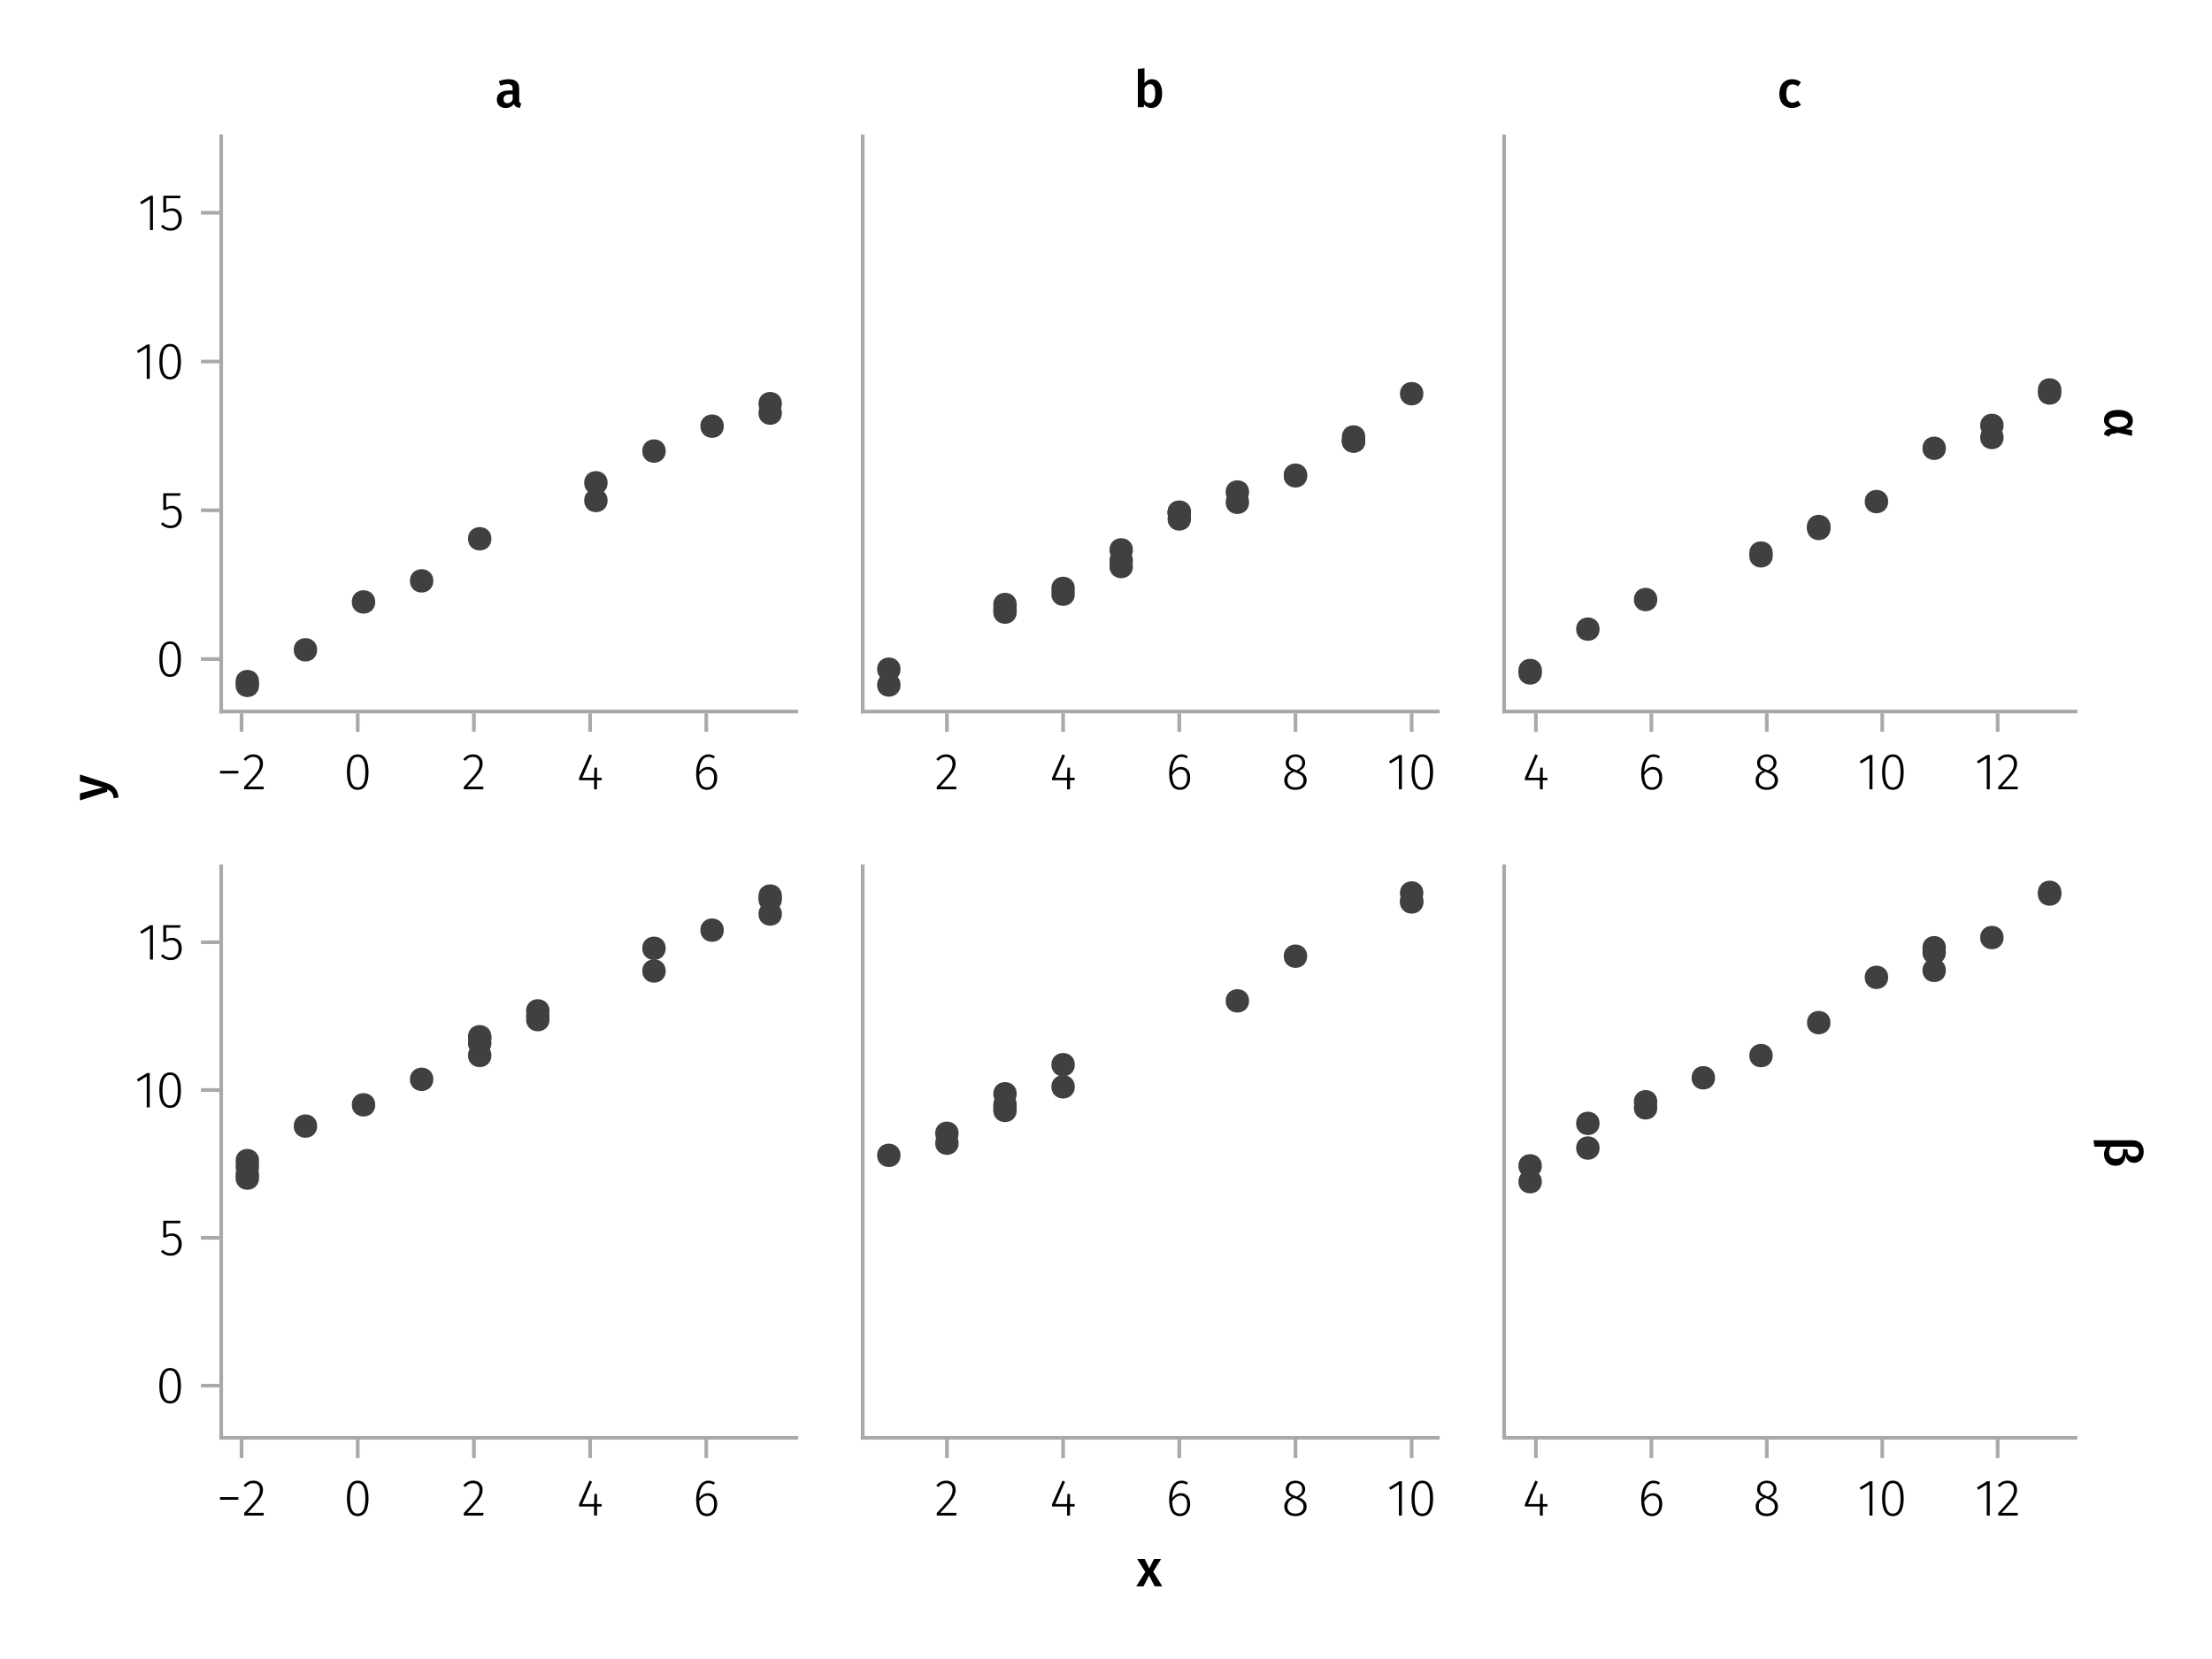 <?xml version="1.0" encoding="UTF-8"?>
<svg xmlns="http://www.w3.org/2000/svg" xmlns:xlink="http://www.w3.org/1999/xlink" width="600" height="450" viewBox="0 0 600 450">
<defs>
<g>
<g id="glyph-0-0-a0568019">
<path d="M 0.969 -4.281 L 0.969 -5 L 5.938 -5 L 5.938 -4.281 Z M 0.969 -4.281 "/>
</g>
<g id="glyph-0-1-a0568019">
<path d="M 6.766 -3.125 L 6.766 -2.453 L 5.5 -2.453 L 5.5 0 L 4.703 0 L 4.703 -2.453 L 0.625 -2.453 L 0.625 -3.047 L 3.469 -9.469 L 4.156 -9.188 L 1.5 -3.125 L 4.703 -3.125 L 4.797 -5.859 L 5.5 -5.859 L 5.5 -3.125 Z M 6.766 -3.125 "/>
</g>
<g id="glyph-1-0-a0568019">
<path d="M 3.156 -9.469 C 3.938 -9.469 4.555 -9.238 5.016 -8.781 C 5.484 -8.32 5.719 -7.734 5.719 -7.016 C 5.719 -6.41 5.586 -5.844 5.328 -5.312 C 5.078 -4.781 4.68 -4.195 4.141 -3.562 C 3.609 -2.926 2.742 -1.977 1.547 -0.719 L 5.969 -0.719 L 5.859 0 L 0.609 0 L 0.609 -0.688 C 1.879 -2.051 2.789 -3.062 3.344 -3.719 C 3.906 -4.375 4.301 -4.941 4.531 -5.422 C 4.758 -5.898 4.875 -6.414 4.875 -6.969 C 4.875 -7.52 4.711 -7.957 4.391 -8.281 C 4.066 -8.613 3.641 -8.781 3.109 -8.781 C 2.68 -8.781 2.301 -8.691 1.969 -8.516 C 1.633 -8.336 1.316 -8.07 1.016 -7.719 L 0.469 -8.141 C 0.832 -8.586 1.234 -8.922 1.672 -9.141 C 2.109 -9.359 2.602 -9.469 3.156 -9.469 Z M 3.156 -9.469 "/>
</g>
<g id="glyph-1-1-a0568019">
<path d="M 3.844 -9.469 C 4.812 -9.469 5.539 -9.055 6.031 -8.234 C 6.531 -7.422 6.781 -6.223 6.781 -4.641 C 6.781 -3.078 6.531 -1.883 6.031 -1.062 C 5.531 -0.25 4.801 0.156 3.844 0.156 C 2.883 0.156 2.156 -0.25 1.656 -1.062 C 1.164 -1.883 0.922 -3.082 0.922 -4.656 C 0.922 -6.238 1.164 -7.438 1.656 -8.25 C 2.156 -9.062 2.883 -9.469 3.844 -9.469 Z M 3.844 -8.797 C 2.457 -8.797 1.766 -7.414 1.766 -4.656 C 1.766 -1.895 2.457 -0.516 3.844 -0.516 C 4.531 -0.516 5.047 -0.848 5.391 -1.516 C 5.742 -2.191 5.922 -3.234 5.922 -4.641 C 5.922 -6.055 5.742 -7.102 5.391 -7.781 C 5.047 -8.457 4.531 -8.797 3.844 -8.797 Z M 3.844 -8.797 "/>
</g>
<g id="glyph-2-0-a0568019">
<path d="M 3.156 -9.469 C 3.938 -9.469 4.555 -9.238 5.016 -8.781 C 5.484 -8.32 5.719 -7.734 5.719 -7.016 C 5.719 -6.41 5.586 -5.844 5.328 -5.312 C 5.078 -4.781 4.68 -4.195 4.141 -3.562 C 3.609 -2.926 2.742 -1.977 1.547 -0.719 L 5.969 -0.719 L 5.859 0 L 0.609 0 L 0.609 -0.688 C 1.879 -2.051 2.789 -3.062 3.344 -3.719 C 3.906 -4.375 4.301 -4.941 4.531 -5.422 C 4.758 -5.898 4.875 -6.414 4.875 -6.969 C 4.875 -7.52 4.711 -7.957 4.391 -8.281 C 4.066 -8.613 3.641 -8.781 3.109 -8.781 C 2.68 -8.781 2.301 -8.691 1.969 -8.516 C 1.633 -8.336 1.316 -8.07 1.016 -7.719 L 0.469 -8.141 C 0.832 -8.586 1.234 -8.922 1.672 -9.141 C 2.109 -9.359 2.602 -9.469 3.156 -9.469 Z M 3.156 -9.469 "/>
</g>
<g id="glyph-3-0-a0568019">
<path d="M 4.141 -6.062 C 4.859 -6.062 5.453 -5.812 5.922 -5.312 C 6.391 -4.812 6.625 -4.086 6.625 -3.141 C 6.625 -2.473 6.504 -1.891 6.266 -1.391 C 6.023 -0.891 5.695 -0.504 5.281 -0.234 C 4.863 0.023 4.395 0.156 3.875 0.156 C 2.852 0.156 2.102 -0.238 1.625 -1.031 C 1.156 -1.82 0.922 -2.879 0.922 -4.203 C 0.922 -5.273 1.055 -6.207 1.328 -7 C 1.598 -7.789 1.984 -8.398 2.484 -8.828 C 2.992 -9.254 3.594 -9.469 4.281 -9.469 C 4.906 -9.469 5.484 -9.285 6.016 -8.922 L 5.672 -8.359 C 5.223 -8.648 4.754 -8.797 4.266 -8.797 C 3.516 -8.797 2.914 -8.414 2.469 -7.656 C 2.02 -6.906 1.781 -5.914 1.75 -4.688 C 2.375 -5.602 3.172 -6.062 4.141 -6.062 Z M 3.875 -0.516 C 4.488 -0.516 4.961 -0.75 5.297 -1.219 C 5.629 -1.695 5.797 -2.328 5.797 -3.109 C 5.797 -3.879 5.633 -4.453 5.312 -4.828 C 4.988 -5.203 4.562 -5.391 4.031 -5.391 C 3.562 -5.391 3.133 -5.25 2.75 -4.969 C 2.363 -4.695 2.031 -4.32 1.75 -3.844 C 1.781 -2.758 1.961 -1.93 2.297 -1.359 C 2.629 -0.797 3.156 -0.516 3.875 -0.516 Z M 3.875 -0.516 "/>
</g>
<g id="glyph-3-1-a0568019">
<path d="M 3.156 -9.469 C 3.938 -9.469 4.555 -9.238 5.016 -8.781 C 5.484 -8.32 5.719 -7.734 5.719 -7.016 C 5.719 -6.41 5.586 -5.844 5.328 -5.312 C 5.078 -4.781 4.68 -4.195 4.141 -3.562 C 3.609 -2.926 2.742 -1.977 1.547 -0.719 L 5.969 -0.719 L 5.859 0 L 0.609 0 L 0.609 -0.688 C 1.879 -2.051 2.789 -3.062 3.344 -3.719 C 3.906 -4.375 4.301 -4.941 4.531 -5.422 C 4.758 -5.898 4.875 -6.414 4.875 -6.969 C 4.875 -7.52 4.711 -7.957 4.391 -8.281 C 4.066 -8.613 3.641 -8.781 3.109 -8.781 C 2.68 -8.781 2.301 -8.691 1.969 -8.516 C 1.633 -8.336 1.316 -8.07 1.016 -7.719 L 0.469 -8.141 C 0.832 -8.586 1.234 -8.922 1.672 -9.141 C 2.109 -9.359 2.602 -9.469 3.156 -9.469 Z M 3.156 -9.469 "/>
</g>
<g id="glyph-3-2-a0568019">
<path d="M 6.766 -3.125 L 6.766 -2.453 L 5.5 -2.453 L 5.5 0 L 4.703 0 L 4.703 -2.453 L 0.625 -2.453 L 0.625 -3.047 L 3.469 -9.469 L 4.156 -9.188 L 1.5 -3.125 L 4.703 -3.125 L 4.797 -5.859 L 5.5 -5.859 L 5.5 -3.125 Z M 6.766 -3.125 "/>
</g>
<g id="glyph-3-3-a0568019">
<path d="M 4.719 -4.922 C 5.438 -4.641 5.961 -4.301 6.297 -3.906 C 6.629 -3.52 6.797 -3.023 6.797 -2.422 C 6.797 -1.91 6.664 -1.457 6.406 -1.062 C 6.145 -0.676 5.785 -0.375 5.328 -0.156 C 4.867 0.051 4.336 0.156 3.734 0.156 C 3.141 0.156 2.613 0.051 2.156 -0.156 C 1.707 -0.375 1.359 -0.676 1.109 -1.062 C 0.859 -1.457 0.734 -1.906 0.734 -2.406 C 0.734 -3.602 1.406 -4.469 2.75 -5 C 2.195 -5.25 1.789 -5.539 1.531 -5.875 C 1.27 -6.207 1.141 -6.629 1.141 -7.141 C 1.141 -7.617 1.258 -8.035 1.5 -8.391 C 1.75 -8.742 2.07 -9.008 2.469 -9.188 C 2.875 -9.375 3.305 -9.469 3.766 -9.469 C 4.223 -9.469 4.648 -9.379 5.047 -9.203 C 5.453 -9.023 5.773 -8.758 6.016 -8.406 C 6.266 -8.062 6.391 -7.645 6.391 -7.156 C 6.391 -6.664 6.254 -6.242 5.984 -5.891 C 5.723 -5.547 5.301 -5.223 4.719 -4.922 Z M 1.953 -7.125 C 1.953 -6.676 2.082 -6.32 2.344 -6.062 C 2.602 -5.801 3.051 -5.551 3.688 -5.312 L 4.109 -5.172 C 4.641 -5.453 5.02 -5.738 5.25 -6.031 C 5.477 -6.332 5.594 -6.695 5.594 -7.125 C 5.594 -7.656 5.426 -8.066 5.094 -8.359 C 4.758 -8.66 4.316 -8.812 3.766 -8.812 C 3.234 -8.812 2.797 -8.66 2.453 -8.359 C 2.117 -8.066 1.953 -7.656 1.953 -7.125 Z M 3.75 -0.531 C 4.414 -0.531 4.945 -0.695 5.344 -1.031 C 5.738 -1.363 5.938 -1.828 5.938 -2.422 C 5.938 -2.797 5.863 -3.102 5.719 -3.344 C 5.582 -3.594 5.367 -3.805 5.078 -3.984 C 4.785 -4.172 4.379 -4.363 3.859 -4.562 L 3.391 -4.75 C 2.766 -4.5 2.305 -4.188 2.016 -3.812 C 1.734 -3.438 1.594 -2.969 1.594 -2.406 C 1.594 -1.812 1.785 -1.348 2.172 -1.016 C 2.566 -0.691 3.094 -0.531 3.75 -0.531 Z M 3.75 -0.531 "/>
</g>
<g id="glyph-3-4-a0568019">
<path d="M 4.094 -9.312 L 4.094 0 L 3.281 0 L 3.281 -8.406 L 0.984 -6.984 L 0.609 -7.594 L 3.391 -9.312 Z M 4.094 -9.312 "/>
</g>
<g id="glyph-4-0-a0568019">
<path d="M 3.844 -9.469 C 4.812 -9.469 5.539 -9.055 6.031 -8.234 C 6.531 -7.422 6.781 -6.223 6.781 -4.641 C 6.781 -3.078 6.531 -1.883 6.031 -1.062 C 5.531 -0.25 4.801 0.156 3.844 0.156 C 2.883 0.156 2.156 -0.25 1.656 -1.062 C 1.164 -1.883 0.922 -3.082 0.922 -4.656 C 0.922 -6.238 1.164 -7.438 1.656 -8.25 C 2.156 -9.062 2.883 -9.469 3.844 -9.469 Z M 3.844 -8.797 C 2.457 -8.797 1.766 -7.414 1.766 -4.656 C 1.766 -1.895 2.457 -0.516 3.844 -0.516 C 4.531 -0.516 5.047 -0.848 5.391 -1.516 C 5.742 -2.191 5.922 -3.234 5.922 -4.641 C 5.922 -6.055 5.742 -7.102 5.391 -7.781 C 5.047 -8.457 4.531 -8.797 3.844 -8.797 Z M 3.844 -8.797 "/>
</g>
<g id="glyph-4-1-a0568019">
<path d="M 5.672 -8.641 L 1.891 -8.641 L 1.891 -5.453 C 2.398 -5.742 2.93 -5.891 3.484 -5.891 C 4.285 -5.891 4.922 -5.629 5.391 -5.109 C 5.867 -4.598 6.109 -3.895 6.109 -3 C 6.109 -2.395 5.984 -1.848 5.734 -1.359 C 5.484 -0.879 5.129 -0.504 4.672 -0.234 C 4.223 0.023 3.703 0.156 3.109 0.156 C 2.066 0.156 1.188 -0.219 0.469 -0.969 L 0.984 -1.453 C 1.273 -1.141 1.586 -0.906 1.922 -0.75 C 2.266 -0.602 2.66 -0.531 3.109 -0.531 C 3.773 -0.531 4.297 -0.75 4.672 -1.188 C 5.055 -1.633 5.25 -2.242 5.25 -3.016 C 5.25 -3.754 5.07 -4.305 4.719 -4.672 C 4.375 -5.047 3.898 -5.234 3.297 -5.234 C 3.004 -5.234 2.742 -5.195 2.516 -5.125 C 2.285 -5.062 2.031 -4.945 1.75 -4.781 L 1.109 -4.781 L 1.109 -9.312 L 5.797 -9.312 Z M 5.672 -8.641 "/>
</g>
<g id="glyph-5-0-a0568019">
<path d="M 4.094 -9.312 L 4.094 0 L 3.281 0 L 3.281 -8.406 L 0.984 -6.984 L 0.609 -7.594 L 3.391 -9.312 Z M 4.094 -9.312 "/>
</g>
<g id="glyph-6-0-a0568019">
<path d="M 3.844 -9.469 C 4.812 -9.469 5.539 -9.055 6.031 -8.234 C 6.531 -7.422 6.781 -6.223 6.781 -4.641 C 6.781 -3.078 6.531 -1.883 6.031 -1.062 C 5.531 -0.25 4.801 0.156 3.844 0.156 C 2.883 0.156 2.156 -0.25 1.656 -1.062 C 1.164 -1.883 0.922 -3.082 0.922 -4.656 C 0.922 -6.238 1.164 -7.438 1.656 -8.25 C 2.156 -9.062 2.883 -9.469 3.844 -9.469 Z M 3.844 -8.797 C 2.457 -8.797 1.766 -7.414 1.766 -4.656 C 1.766 -1.895 2.457 -0.516 3.844 -0.516 C 4.531 -0.516 5.047 -0.848 5.391 -1.516 C 5.742 -2.191 5.922 -3.234 5.922 -4.641 C 5.922 -6.055 5.742 -7.102 5.391 -7.781 C 5.047 -8.457 4.531 -8.797 3.844 -8.797 Z M 3.844 -8.797 "/>
</g>
<g id="glyph-7-0-a0568019">
<path d="M 4.094 -9.312 L 4.094 0 L 3.281 0 L 3.281 -8.406 L 0.984 -6.984 L 0.609 -7.594 L 3.391 -9.312 Z M 4.094 -9.312 "/>
</g>
<g id="glyph-8-0-a0568019">
<path d="M 5.672 -8.641 L 1.891 -8.641 L 1.891 -5.453 C 2.398 -5.742 2.93 -5.891 3.484 -5.891 C 4.285 -5.891 4.922 -5.629 5.391 -5.109 C 5.867 -4.598 6.109 -3.895 6.109 -3 C 6.109 -2.395 5.984 -1.848 5.734 -1.359 C 5.484 -0.879 5.129 -0.504 4.672 -0.234 C 4.223 0.023 3.703 0.156 3.109 0.156 C 2.066 0.156 1.188 -0.219 0.469 -0.969 L 0.984 -1.453 C 1.273 -1.141 1.586 -0.906 1.922 -0.75 C 2.266 -0.602 2.66 -0.531 3.109 -0.531 C 3.773 -0.531 4.297 -0.75 4.672 -1.188 C 5.055 -1.633 5.25 -2.242 5.25 -3.016 C 5.25 -3.754 5.07 -4.305 4.719 -4.672 C 4.375 -5.047 3.898 -5.234 3.297 -5.234 C 3.004 -5.234 2.742 -5.195 2.516 -5.125 C 2.285 -5.062 2.031 -4.945 1.75 -4.781 L 1.109 -4.781 L 1.109 -9.312 L 5.797 -9.312 Z M 5.672 -8.641 "/>
</g>
<g id="glyph-9-0-a0568019">
<path d="M 0.969 -4.281 L 0.969 -5 L 5.938 -5 L 5.938 -4.281 Z M 0.969 -4.281 "/>
</g>
<g id="glyph-9-1-a0568019">
<path d="M 6.766 -3.125 L 6.766 -2.453 L 5.5 -2.453 L 5.5 0 L 4.703 0 L 4.703 -2.453 L 0.625 -2.453 L 0.625 -3.047 L 3.469 -9.469 L 4.156 -9.188 L 1.5 -3.125 L 4.703 -3.125 L 4.797 -5.859 L 5.5 -5.859 L 5.5 -3.125 Z M 6.766 -3.125 "/>
</g>
<g id="glyph-9-2-a0568019">
<path d="M 4.094 -9.312 L 4.094 0 L 3.281 0 L 3.281 -8.406 L 0.984 -6.984 L 0.609 -7.594 L 3.391 -9.312 Z M 4.094 -9.312 "/>
</g>
<g id="glyph-10-0-a0568019">
<path d="M 3.156 -9.469 C 3.938 -9.469 4.555 -9.238 5.016 -8.781 C 5.484 -8.32 5.719 -7.734 5.719 -7.016 C 5.719 -6.41 5.586 -5.844 5.328 -5.312 C 5.078 -4.781 4.68 -4.195 4.141 -3.562 C 3.609 -2.926 2.742 -1.977 1.547 -0.719 L 5.969 -0.719 L 5.859 0 L 0.609 0 L 0.609 -0.688 C 1.879 -2.051 2.789 -3.062 3.344 -3.719 C 3.906 -4.375 4.301 -4.941 4.531 -5.422 C 4.758 -5.898 4.875 -6.414 4.875 -6.969 C 4.875 -7.52 4.711 -7.957 4.391 -8.281 C 4.066 -8.613 3.641 -8.781 3.109 -8.781 C 2.68 -8.781 2.301 -8.691 1.969 -8.516 C 1.633 -8.336 1.316 -8.07 1.016 -7.719 L 0.469 -8.141 C 0.832 -8.586 1.234 -8.922 1.672 -9.141 C 2.109 -9.359 2.602 -9.469 3.156 -9.469 Z M 3.156 -9.469 "/>
</g>
<g id="glyph-10-1-a0568019">
<path d="M 3.844 -9.469 C 4.812 -9.469 5.539 -9.055 6.031 -8.234 C 6.531 -7.422 6.781 -6.223 6.781 -4.641 C 6.781 -3.078 6.531 -1.883 6.031 -1.062 C 5.531 -0.25 4.801 0.156 3.844 0.156 C 2.883 0.156 2.156 -0.25 1.656 -1.062 C 1.164 -1.883 0.922 -3.082 0.922 -4.656 C 0.922 -6.238 1.164 -7.438 1.656 -8.25 C 2.156 -9.062 2.883 -9.469 3.844 -9.469 Z M 3.844 -8.797 C 2.457 -8.797 1.766 -7.414 1.766 -4.656 C 1.766 -1.895 2.457 -0.516 3.844 -0.516 C 4.531 -0.516 5.047 -0.848 5.391 -1.516 C 5.742 -2.191 5.922 -3.234 5.922 -4.641 C 5.922 -6.055 5.742 -7.102 5.391 -7.781 C 5.047 -8.457 4.531 -8.797 3.844 -8.797 Z M 3.844 -8.797 "/>
</g>
<g id="glyph-11-0-a0568019">
<path d="M 3.156 -9.469 C 3.938 -9.469 4.555 -9.238 5.016 -8.781 C 5.484 -8.32 5.719 -7.734 5.719 -7.016 C 5.719 -6.41 5.586 -5.844 5.328 -5.312 C 5.078 -4.781 4.68 -4.195 4.141 -3.562 C 3.609 -2.926 2.742 -1.977 1.547 -0.719 L 5.969 -0.719 L 5.859 0 L 0.609 0 L 0.609 -0.688 C 1.879 -2.051 2.789 -3.062 3.344 -3.719 C 3.906 -4.375 4.301 -4.941 4.531 -5.422 C 4.758 -5.898 4.875 -6.414 4.875 -6.969 C 4.875 -7.52 4.711 -7.957 4.391 -8.281 C 4.066 -8.613 3.641 -8.781 3.109 -8.781 C 2.68 -8.781 2.301 -8.691 1.969 -8.516 C 1.633 -8.336 1.316 -8.07 1.016 -7.719 L 0.469 -8.141 C 0.832 -8.586 1.234 -8.922 1.672 -9.141 C 2.109 -9.359 2.602 -9.469 3.156 -9.469 Z M 3.156 -9.469 "/>
</g>
<g id="glyph-12-0-a0568019">
<path d="M 4.141 -6.062 C 4.859 -6.062 5.453 -5.812 5.922 -5.312 C 6.391 -4.812 6.625 -4.086 6.625 -3.141 C 6.625 -2.473 6.504 -1.891 6.266 -1.391 C 6.023 -0.891 5.695 -0.504 5.281 -0.234 C 4.863 0.023 4.395 0.156 3.875 0.156 C 2.852 0.156 2.102 -0.238 1.625 -1.031 C 1.156 -1.82 0.922 -2.879 0.922 -4.203 C 0.922 -5.273 1.055 -6.207 1.328 -7 C 1.598 -7.789 1.984 -8.398 2.484 -8.828 C 2.992 -9.254 3.594 -9.469 4.281 -9.469 C 4.906 -9.469 5.484 -9.285 6.016 -8.922 L 5.672 -8.359 C 5.223 -8.648 4.754 -8.797 4.266 -8.797 C 3.516 -8.797 2.914 -8.414 2.469 -7.656 C 2.02 -6.906 1.781 -5.914 1.75 -4.688 C 2.375 -5.602 3.172 -6.062 4.141 -6.062 Z M 3.875 -0.516 C 4.488 -0.516 4.961 -0.75 5.297 -1.219 C 5.629 -1.695 5.797 -2.328 5.797 -3.109 C 5.797 -3.879 5.633 -4.453 5.312 -4.828 C 4.988 -5.203 4.562 -5.391 4.031 -5.391 C 3.562 -5.391 3.133 -5.25 2.75 -4.969 C 2.363 -4.695 2.031 -4.32 1.75 -3.844 C 1.781 -2.758 1.961 -1.93 2.297 -1.359 C 2.629 -0.797 3.156 -0.516 3.875 -0.516 Z M 3.875 -0.516 "/>
</g>
<g id="glyph-12-1-a0568019">
<path d="M 3.156 -9.469 C 3.938 -9.469 4.555 -9.238 5.016 -8.781 C 5.484 -8.32 5.719 -7.734 5.719 -7.016 C 5.719 -6.41 5.586 -5.844 5.328 -5.312 C 5.078 -4.781 4.68 -4.195 4.141 -3.562 C 3.609 -2.926 2.742 -1.977 1.547 -0.719 L 5.969 -0.719 L 5.859 0 L 0.609 0 L 0.609 -0.688 C 1.879 -2.051 2.789 -3.062 3.344 -3.719 C 3.906 -4.375 4.301 -4.941 4.531 -5.422 C 4.758 -5.898 4.875 -6.414 4.875 -6.969 C 4.875 -7.52 4.711 -7.957 4.391 -8.281 C 4.066 -8.613 3.641 -8.781 3.109 -8.781 C 2.68 -8.781 2.301 -8.691 1.969 -8.516 C 1.633 -8.336 1.316 -8.07 1.016 -7.719 L 0.469 -8.141 C 0.832 -8.586 1.234 -8.922 1.672 -9.141 C 2.109 -9.359 2.602 -9.469 3.156 -9.469 Z M 3.156 -9.469 "/>
</g>
<g id="glyph-12-2-a0568019">
<path d="M 6.766 -3.125 L 6.766 -2.453 L 5.5 -2.453 L 5.5 0 L 4.703 0 L 4.703 -2.453 L 0.625 -2.453 L 0.625 -3.047 L 3.469 -9.469 L 4.156 -9.188 L 1.5 -3.125 L 4.703 -3.125 L 4.797 -5.859 L 5.5 -5.859 L 5.5 -3.125 Z M 6.766 -3.125 "/>
</g>
<g id="glyph-12-3-a0568019">
<path d="M 4.719 -4.922 C 5.438 -4.641 5.961 -4.301 6.297 -3.906 C 6.629 -3.52 6.797 -3.023 6.797 -2.422 C 6.797 -1.91 6.664 -1.457 6.406 -1.062 C 6.145 -0.676 5.785 -0.375 5.328 -0.156 C 4.867 0.051 4.336 0.156 3.734 0.156 C 3.141 0.156 2.613 0.051 2.156 -0.156 C 1.707 -0.375 1.359 -0.676 1.109 -1.062 C 0.859 -1.457 0.734 -1.906 0.734 -2.406 C 0.734 -3.602 1.406 -4.469 2.75 -5 C 2.195 -5.25 1.789 -5.539 1.531 -5.875 C 1.27 -6.207 1.141 -6.629 1.141 -7.141 C 1.141 -7.617 1.258 -8.035 1.5 -8.391 C 1.75 -8.742 2.07 -9.008 2.469 -9.188 C 2.875 -9.375 3.305 -9.469 3.766 -9.469 C 4.223 -9.469 4.648 -9.379 5.047 -9.203 C 5.453 -9.023 5.773 -8.758 6.016 -8.406 C 6.266 -8.062 6.391 -7.645 6.391 -7.156 C 6.391 -6.664 6.254 -6.242 5.984 -5.891 C 5.723 -5.547 5.301 -5.223 4.719 -4.922 Z M 1.953 -7.125 C 1.953 -6.676 2.082 -6.32 2.344 -6.062 C 2.602 -5.801 3.051 -5.551 3.688 -5.312 L 4.109 -5.172 C 4.641 -5.453 5.02 -5.738 5.25 -6.031 C 5.477 -6.332 5.594 -6.695 5.594 -7.125 C 5.594 -7.656 5.426 -8.066 5.094 -8.359 C 4.758 -8.66 4.316 -8.812 3.766 -8.812 C 3.234 -8.812 2.797 -8.66 2.453 -8.359 C 2.117 -8.066 1.953 -7.656 1.953 -7.125 Z M 3.75 -0.531 C 4.414 -0.531 4.945 -0.695 5.344 -1.031 C 5.738 -1.363 5.938 -1.828 5.938 -2.422 C 5.938 -2.797 5.863 -3.102 5.719 -3.344 C 5.582 -3.594 5.367 -3.805 5.078 -3.984 C 4.785 -4.172 4.379 -4.363 3.859 -4.562 L 3.391 -4.75 C 2.766 -4.5 2.305 -4.188 2.016 -3.812 C 1.734 -3.438 1.594 -2.969 1.594 -2.406 C 1.594 -1.812 1.785 -1.348 2.172 -1.016 C 2.566 -0.691 3.094 -0.531 3.75 -0.531 Z M 3.75 -0.531 "/>
</g>
<g id="glyph-12-4-a0568019">
<path d="M 4.094 -9.312 L 4.094 0 L 3.281 0 L 3.281 -8.406 L 0.984 -6.984 L 0.609 -7.594 L 3.391 -9.312 Z M 4.094 -9.312 "/>
</g>
<g id="glyph-13-0-a0568019">
<path d="M 4.719 -4.922 C 5.438 -4.641 5.961 -4.301 6.297 -3.906 C 6.629 -3.52 6.797 -3.023 6.797 -2.422 C 6.797 -1.91 6.664 -1.457 6.406 -1.062 C 6.145 -0.676 5.785 -0.375 5.328 -0.156 C 4.867 0.051 4.336 0.156 3.734 0.156 C 3.141 0.156 2.613 0.051 2.156 -0.156 C 1.707 -0.375 1.359 -0.676 1.109 -1.062 C 0.859 -1.457 0.734 -1.906 0.734 -2.406 C 0.734 -3.602 1.406 -4.469 2.75 -5 C 2.195 -5.25 1.789 -5.539 1.531 -5.875 C 1.27 -6.207 1.141 -6.629 1.141 -7.141 C 1.141 -7.617 1.258 -8.035 1.5 -8.391 C 1.75 -8.742 2.07 -9.008 2.469 -9.188 C 2.875 -9.375 3.305 -9.469 3.766 -9.469 C 4.223 -9.469 4.648 -9.379 5.047 -9.203 C 5.453 -9.023 5.773 -8.758 6.016 -8.406 C 6.266 -8.062 6.391 -7.645 6.391 -7.156 C 6.391 -6.664 6.254 -6.242 5.984 -5.891 C 5.723 -5.547 5.301 -5.223 4.719 -4.922 Z M 1.953 -7.125 C 1.953 -6.676 2.082 -6.32 2.344 -6.062 C 2.602 -5.801 3.051 -5.551 3.688 -5.312 L 4.109 -5.172 C 4.641 -5.453 5.02 -5.738 5.25 -6.031 C 5.477 -6.332 5.594 -6.695 5.594 -7.125 C 5.594 -7.656 5.426 -8.066 5.094 -8.359 C 4.758 -8.66 4.316 -8.812 3.766 -8.812 C 3.234 -8.812 2.797 -8.66 2.453 -8.359 C 2.117 -8.066 1.953 -7.656 1.953 -7.125 Z M 3.75 -0.531 C 4.414 -0.531 4.945 -0.695 5.344 -1.031 C 5.738 -1.363 5.938 -1.828 5.938 -2.422 C 5.938 -2.797 5.863 -3.102 5.719 -3.344 C 5.582 -3.594 5.367 -3.805 5.078 -3.984 C 4.785 -4.172 4.379 -4.363 3.859 -4.562 L 3.391 -4.75 C 2.766 -4.5 2.305 -4.188 2.016 -3.812 C 1.734 -3.438 1.594 -2.969 1.594 -2.406 C 1.594 -1.812 1.785 -1.348 2.172 -1.016 C 2.566 -0.691 3.094 -0.531 3.75 -0.531 Z M 3.75 -0.531 "/>
</g>
<g id="glyph-13-1-a0568019">
<path d="M 4.094 -9.312 L 4.094 0 L 3.281 0 L 3.281 -8.406 L 0.984 -6.984 L 0.609 -7.594 L 3.391 -9.312 Z M 4.094 -9.312 "/>
</g>
<g id="glyph-13-2-a0568019">
<path d="M 3.844 -9.469 C 4.812 -9.469 5.539 -9.055 6.031 -8.234 C 6.531 -7.422 6.781 -6.223 6.781 -4.641 C 6.781 -3.078 6.531 -1.883 6.031 -1.062 C 5.531 -0.25 4.801 0.156 3.844 0.156 C 2.883 0.156 2.156 -0.25 1.656 -1.062 C 1.164 -1.883 0.922 -3.082 0.922 -4.656 C 0.922 -6.238 1.164 -7.438 1.656 -8.25 C 2.156 -9.062 2.883 -9.469 3.844 -9.469 Z M 3.844 -8.797 C 2.457 -8.797 1.766 -7.414 1.766 -4.656 C 1.766 -1.895 2.457 -0.516 3.844 -0.516 C 4.531 -0.516 5.047 -0.848 5.391 -1.516 C 5.742 -2.191 5.922 -3.234 5.922 -4.641 C 5.922 -6.055 5.742 -7.102 5.391 -7.781 C 5.047 -8.457 4.531 -8.797 3.844 -8.797 Z M 3.844 -8.797 "/>
</g>
<g id="glyph-14-0-a0568019">
<path d="M 3.844 -9.469 C 4.812 -9.469 5.539 -9.055 6.031 -8.234 C 6.531 -7.422 6.781 -6.223 6.781 -4.641 C 6.781 -3.078 6.531 -1.883 6.031 -1.062 C 5.531 -0.25 4.801 0.156 3.844 0.156 C 2.883 0.156 2.156 -0.25 1.656 -1.062 C 1.164 -1.883 0.922 -3.082 0.922 -4.656 C 0.922 -6.238 1.164 -7.438 1.656 -8.25 C 2.156 -9.062 2.883 -9.469 3.844 -9.469 Z M 3.844 -8.797 C 2.457 -8.797 1.766 -7.414 1.766 -4.656 C 1.766 -1.895 2.457 -0.516 3.844 -0.516 C 4.531 -0.516 5.047 -0.848 5.391 -1.516 C 5.742 -2.191 5.922 -3.234 5.922 -4.641 C 5.922 -6.055 5.742 -7.102 5.391 -7.781 C 5.047 -8.457 4.531 -8.797 3.844 -8.797 Z M 3.844 -8.797 "/>
</g>
<g id="glyph-15-0-a0568019">
<path d="M 4.719 -4.922 C 5.438 -4.641 5.961 -4.301 6.297 -3.906 C 6.629 -3.52 6.797 -3.023 6.797 -2.422 C 6.797 -1.91 6.664 -1.457 6.406 -1.062 C 6.145 -0.676 5.785 -0.375 5.328 -0.156 C 4.867 0.051 4.336 0.156 3.734 0.156 C 3.141 0.156 2.613 0.051 2.156 -0.156 C 1.707 -0.375 1.359 -0.676 1.109 -1.062 C 0.859 -1.457 0.734 -1.906 0.734 -2.406 C 0.734 -3.602 1.406 -4.469 2.75 -5 C 2.195 -5.25 1.789 -5.539 1.531 -5.875 C 1.27 -6.207 1.141 -6.629 1.141 -7.141 C 1.141 -7.617 1.258 -8.035 1.5 -8.391 C 1.75 -8.742 2.07 -9.008 2.469 -9.188 C 2.875 -9.375 3.305 -9.469 3.766 -9.469 C 4.223 -9.469 4.648 -9.379 5.047 -9.203 C 5.453 -9.023 5.773 -8.758 6.016 -8.406 C 6.266 -8.062 6.391 -7.645 6.391 -7.156 C 6.391 -6.664 6.254 -6.242 5.984 -5.891 C 5.723 -5.547 5.301 -5.223 4.719 -4.922 Z M 1.953 -7.125 C 1.953 -6.676 2.082 -6.32 2.344 -6.062 C 2.602 -5.801 3.051 -5.551 3.688 -5.312 L 4.109 -5.172 C 4.641 -5.453 5.02 -5.738 5.25 -6.031 C 5.477 -6.332 5.594 -6.695 5.594 -7.125 C 5.594 -7.656 5.426 -8.066 5.094 -8.359 C 4.758 -8.66 4.316 -8.812 3.766 -8.812 C 3.234 -8.812 2.797 -8.66 2.453 -8.359 C 2.117 -8.066 1.953 -7.656 1.953 -7.125 Z M 3.75 -0.531 C 4.414 -0.531 4.945 -0.695 5.344 -1.031 C 5.738 -1.363 5.938 -1.828 5.938 -2.422 C 5.938 -2.797 5.863 -3.102 5.719 -3.344 C 5.582 -3.594 5.367 -3.805 5.078 -3.984 C 4.785 -4.172 4.379 -4.363 3.859 -4.562 L 3.391 -4.75 C 2.766 -4.5 2.305 -4.188 2.016 -3.812 C 1.734 -3.438 1.594 -2.969 1.594 -2.406 C 1.594 -1.812 1.785 -1.348 2.172 -1.016 C 2.566 -0.691 3.094 -0.531 3.75 -0.531 Z M 3.75 -0.531 "/>
</g>
<g id="glyph-15-1-a0568019">
<path d="M 4.094 -9.312 L 4.094 0 L 3.281 0 L 3.281 -8.406 L 0.984 -6.984 L 0.609 -7.594 L 3.391 -9.312 Z M 4.094 -9.312 "/>
</g>
<g id="glyph-15-2-a0568019">
<path d="M 3.844 -9.469 C 4.812 -9.469 5.539 -9.055 6.031 -8.234 C 6.531 -7.422 6.781 -6.223 6.781 -4.641 C 6.781 -3.078 6.531 -1.883 6.031 -1.062 C 5.531 -0.25 4.801 0.156 3.844 0.156 C 2.883 0.156 2.156 -0.25 1.656 -1.062 C 1.164 -1.883 0.922 -3.082 0.922 -4.656 C 0.922 -6.238 1.164 -7.438 1.656 -8.25 C 2.156 -9.062 2.883 -9.469 3.844 -9.469 Z M 3.844 -8.797 C 2.457 -8.797 1.766 -7.414 1.766 -4.656 C 1.766 -1.895 2.457 -0.516 3.844 -0.516 C 4.531 -0.516 5.047 -0.848 5.391 -1.516 C 5.742 -2.191 5.922 -3.234 5.922 -4.641 C 5.922 -6.055 5.742 -7.102 5.391 -7.781 C 5.047 -8.457 4.531 -8.797 3.844 -8.797 Z M 3.844 -8.797 "/>
</g>
<g id="glyph-16-0-a0568019">
<path d="M 3.844 -9.469 C 4.812 -9.469 5.539 -9.055 6.031 -8.234 C 6.531 -7.422 6.781 -6.223 6.781 -4.641 C 6.781 -3.078 6.531 -1.883 6.031 -1.062 C 5.531 -0.25 4.801 0.156 3.844 0.156 C 2.883 0.156 2.156 -0.25 1.656 -1.062 C 1.164 -1.883 0.922 -3.082 0.922 -4.656 C 0.922 -6.238 1.164 -7.438 1.656 -8.25 C 2.156 -9.062 2.883 -9.469 3.844 -9.469 Z M 3.844 -8.797 C 2.457 -8.797 1.766 -7.414 1.766 -4.656 C 1.766 -1.895 2.457 -0.516 3.844 -0.516 C 4.531 -0.516 5.047 -0.848 5.391 -1.516 C 5.742 -2.191 5.922 -3.234 5.922 -4.641 C 5.922 -6.055 5.742 -7.102 5.391 -7.781 C 5.047 -8.457 4.531 -8.797 3.844 -8.797 Z M 3.844 -8.797 "/>
</g>
<g id="glyph-17-0-a0568019">
<path d="M 4.094 -9.312 L 4.094 0 L 3.281 0 L 3.281 -8.406 L 0.984 -6.984 L 0.609 -7.594 L 3.391 -9.312 Z M 4.094 -9.312 "/>
</g>
<g id="glyph-18-0-a0568019">
<path d="M 4.094 -9.312 L 4.094 0 L 3.281 0 L 3.281 -8.406 L 0.984 -6.984 L 0.609 -7.594 L 3.391 -9.312 Z M 4.094 -9.312 "/>
</g>
<g id="glyph-19-0-a0568019">
<path d="M 0.031 -4.656 C 0.945 -4.363 1.656 -3.91 2.156 -3.297 C 2.664 -2.691 2.961 -1.863 3.047 -0.812 L 1.75 -0.625 C 1.676 -1.113 1.57 -1.504 1.438 -1.797 C 1.301 -2.086 1.117 -2.32 0.891 -2.5 C 0.672 -2.676 0.375 -2.844 0 -3 L 0 -2.375 L -7.406 -0.031 L -7.406 -1.938 L -1.188 -3.547 L -7.406 -5.219 L -7.406 -7.062 Z M 0.031 -4.656 "/>
</g>
<g id="glyph-20-0-a0568019">
<path d="M 7.609 3.562 C 7.609 4.188 7.441 4.68 7.109 5.047 C 6.773 5.41 6.242 5.66 5.516 5.797 L 7.406 6.094 L 7.406 7.656 L 3.562 6.781 L 1.922 7.141 C 1.703 7.191 1.535 7.273 1.422 7.391 C 1.316 7.504 1.234 7.664 1.172 7.875 L -0.203 7.281 C -0.16 6.883 -0.031 6.555 0.188 6.297 C 0.414 6.035 0.723 5.867 1.109 5.797 L 1.734 5.688 C 1.109 5.445 0.629 5.145 0.297 4.781 C -0.035 4.414 -0.203 3.945 -0.203 3.375 C -0.203 2.508 0.125 1.832 0.781 1.344 C 1.438 0.852 2.391 0.609 3.641 0.609 C 4.41 0.609 5.098 0.719 5.703 0.938 C 6.305 1.164 6.773 1.504 7.109 1.953 C 7.441 2.398 7.609 2.938 7.609 3.562 Z M 6.266 3.75 C 6.266 3.344 6.039 3.023 5.594 2.797 C 5.156 2.566 4.504 2.453 3.641 2.453 C 1.973 2.453 1.141 2.867 1.141 3.703 C 1.141 4.055 1.328 4.367 1.703 4.641 C 2.086 4.922 2.781 5.156 3.781 5.344 C 4.719 5.176 5.363 4.973 5.719 4.734 C 6.082 4.492 6.266 4.164 6.266 3.75 Z M 6.266 3.75 "/>
</g>
<g id="glyph-21-0-a0568019">
<path d="M 5.672 5.203 C 5.598 5.992 5.352 6.656 4.938 7.188 C 4.52 7.719 3.832 7.984 2.875 7.984 C 2.258 7.984 1.719 7.844 1.25 7.562 C 0.789 7.281 0.43 6.898 0.172 6.422 C -0.078 5.953 -0.203 5.426 -0.203 4.844 C -0.203 4.125 0.02 3.453 0.469 2.828 L -2.812 2.828 L -3.047 1.078 L 7.609 1.078 C 8.535 1.078 9.258 1.359 9.781 1.922 C 10.301 2.484 10.562 3.238 10.562 4.188 C 10.562 4.781 10.453 5.305 10.234 5.766 C 10.016 6.223 9.707 6.578 9.312 6.828 C 8.914 7.078 8.461 7.203 7.953 7.203 C 7.328 7.203 6.816 7.02 6.422 6.656 C 6.035 6.301 5.785 5.816 5.672 5.203 Z M 1.188 4.484 C 1.188 4.973 1.336 5.375 1.641 5.688 C 1.953 6.008 2.398 6.172 2.984 6.172 C 4.285 6.172 4.938 5.477 4.938 4.094 L 4.938 3.453 L 6.203 3.594 L 6.203 4.109 C 6.203 4.523 6.336 4.859 6.609 5.109 C 6.879 5.359 7.285 5.484 7.828 5.484 C 8.305 5.484 8.66 5.363 8.891 5.125 C 9.129 4.895 9.25 4.578 9.25 4.172 C 9.25 3.273 8.703 2.828 7.609 2.828 L 1.656 2.828 C 1.344 3.266 1.188 3.816 1.188 4.484 Z M 1.188 4.484 "/>
</g>
<g id="glyph-22-0-a0568019">
<path d="M 4.562 -3.969 L 7.047 0 L 4.969 0 L 3.438 -2.938 L 1.938 0 L -0.047 0 L 2.422 -3.906 L 0.203 -7.406 L 2.25 -7.406 L 3.516 -4.891 L 4.766 -7.406 L 6.703 -7.406 Z M 4.562 -3.969 "/>
</g>
<g id="glyph-23-0-a0568019">
<path d="M 6.547 -1.953 C 6.547 -1.672 6.586 -1.461 6.672 -1.328 C 6.766 -1.191 6.91 -1.086 7.109 -1.016 L 6.734 0.188 C 6.316 0.145 5.973 0.039 5.703 -0.125 C 5.441 -0.289 5.238 -0.547 5.094 -0.891 C 4.844 -0.523 4.523 -0.25 4.141 -0.062 C 3.766 0.113 3.348 0.203 2.891 0.203 C 2.148 0.203 1.562 -0.004 1.125 -0.422 C 0.695 -0.836 0.484 -1.391 0.484 -2.078 C 0.484 -2.879 0.773 -3.488 1.359 -3.906 C 1.941 -4.332 2.773 -4.547 3.859 -4.547 L 4.781 -4.547 L 4.781 -4.969 C 4.781 -5.445 4.672 -5.781 4.453 -5.969 C 4.234 -6.164 3.883 -6.266 3.406 -6.266 C 2.863 -6.266 2.207 -6.129 1.438 -5.859 L 1.016 -7.078 C 1.941 -7.43 2.836 -7.609 3.703 -7.609 C 5.598 -7.609 6.547 -6.758 6.547 -5.062 Z M 3.359 -1.094 C 3.961 -1.094 4.438 -1.395 4.781 -2 L 4.781 -3.5 L 4.047 -3.5 C 2.891 -3.5 2.312 -3.07 2.312 -2.219 C 2.312 -1.863 2.398 -1.586 2.578 -1.391 C 2.754 -1.191 3.016 -1.094 3.359 -1.094 Z M 3.359 -1.094 "/>
</g>
<g id="glyph-24-0-a0568019">
<path d="M 4.906 -7.609 C 5.77 -7.609 6.441 -7.266 6.922 -6.578 C 7.41 -5.898 7.656 -4.941 7.656 -3.703 C 7.656 -2.941 7.535 -2.266 7.297 -1.672 C 7.055 -1.078 6.719 -0.613 6.281 -0.281 C 5.844 0.039 5.328 0.203 4.734 0.203 C 4.328 0.203 3.957 0.117 3.625 -0.047 C 3.301 -0.211 3.016 -0.445 2.766 -0.75 L 2.656 0 L 1.078 0 L 1.078 -10.375 L 2.875 -10.562 L 2.875 -6.562 C 3.113 -6.895 3.406 -7.148 3.75 -7.328 C 4.102 -7.516 4.488 -7.609 4.906 -7.609 Z M 4.234 -1.141 C 4.723 -1.141 5.102 -1.344 5.375 -1.75 C 5.645 -2.164 5.781 -2.816 5.781 -3.703 C 5.781 -4.641 5.656 -5.301 5.406 -5.688 C 5.156 -6.07 4.801 -6.266 4.344 -6.266 C 3.77 -6.266 3.281 -5.93 2.875 -5.266 L 2.875 -1.984 C 3.031 -1.711 3.227 -1.504 3.469 -1.359 C 3.707 -1.211 3.961 -1.141 4.234 -1.141 Z M 4.234 -1.141 "/>
</g>
<g id="glyph-24-1-a0568019">
<path d="M 4.062 -7.609 C 4.539 -7.609 4.973 -7.539 5.359 -7.406 C 5.754 -7.27 6.125 -7.051 6.469 -6.75 L 5.672 -5.672 C 5.422 -5.859 5.176 -5.992 4.938 -6.078 C 4.707 -6.16 4.453 -6.203 4.172 -6.203 C 3.055 -6.203 2.5 -5.359 2.5 -3.672 C 2.5 -2.805 2.645 -2.188 2.938 -1.812 C 3.227 -1.438 3.641 -1.25 4.172 -1.25 C 4.43 -1.25 4.672 -1.289 4.891 -1.375 C 5.109 -1.457 5.367 -1.594 5.672 -1.781 L 6.469 -0.641 C 5.77 -0.078 4.973 0.203 4.078 0.203 C 3.367 0.203 2.75 0.047 2.219 -0.266 C 1.695 -0.578 1.297 -1.02 1.016 -1.594 C 0.742 -2.176 0.609 -2.859 0.609 -3.641 C 0.609 -4.422 0.742 -5.113 1.016 -5.719 C 1.297 -6.32 1.695 -6.785 2.219 -7.109 C 2.75 -7.441 3.363 -7.609 4.062 -7.609 Z M 4.062 -7.609 "/>
</g>
</g>
</defs>
<rect x="-60" y="-45" width="720" height="540" fill="rgb(100%, 100%, 100%)" fill-opacity="1"/>
<path fill-rule="nonzero" fill="rgb(100%, 100%, 100%)" fill-opacity="1" d="M 60 193 L 216 193 L 216 37 L 60 37 Z M 60 193 "/>
<path fill-rule="nonzero" fill="rgb(100%, 100%, 100%)" fill-opacity="1" d="M 60 390 L 216 390 L 216 235 L 60 235 Z M 60 390 "/>
<path fill-rule="nonzero" fill="rgb(100%, 100%, 100%)" fill-opacity="1" d="M 234 193 L 390 193 L 390 37 L 234 37 Z M 234 193 "/>
<path fill-rule="nonzero" fill="rgb(100%, 100%, 100%)" fill-opacity="1" d="M 234 390 L 390 390 L 390 235 L 234 235 Z M 234 390 "/>
<path fill-rule="nonzero" fill="rgb(100%, 100%, 100%)" fill-opacity="1" d="M 408 193 L 563 193 L 563 37 L 408 37 Z M 408 193 "/>
<path fill-rule="nonzero" fill="rgb(100%, 100%, 100%)" fill-opacity="1" d="M 408 390 L 563 390 L 563 235 L 408 235 Z M 408 390 "/>
<g fill="rgb(0%, 0%, 0%)" fill-opacity="1">
<use xlink:href="#glyph-0-0-a0568019" x="58.711" y="214.09"/>
</g>
<g fill="rgb(0%, 0%, 0%)" fill-opacity="1">
<use xlink:href="#glyph-1-0-a0568019" x="65.613" y="214.09"/>
</g>
<g fill="rgb(0%, 0%, 0%)" fill-opacity="1">
<use xlink:href="#glyph-1-1-a0568019" x="93.18" y="214.09"/>
</g>
<g fill="rgb(0%, 0%, 0%)" fill-opacity="1">
<use xlink:href="#glyph-2-0-a0568019" x="125.192" y="214.09"/>
</g>
<g fill="rgb(0%, 0%, 0%)" fill-opacity="1">
<use xlink:href="#glyph-0-1-a0568019" x="156.435" y="214.09"/>
</g>
<g fill="rgb(0%, 0%, 0%)" fill-opacity="1">
<use xlink:href="#glyph-3-0-a0568019" x="187.908" y="214.09"/>
</g>
<g fill="rgb(0%, 0%, 0%)" fill-opacity="1">
<use xlink:href="#glyph-4-0-a0568019" x="42.3" y="183.451"/>
</g>
<g fill="rgb(0%, 0%, 0%)" fill-opacity="1">
<use xlink:href="#glyph-4-1-a0568019" x="43.182" y="143.103"/>
</g>
<g fill="rgb(0%, 0%, 0%)" fill-opacity="1">
<use xlink:href="#glyph-5-0-a0568019" x="36.518" y="102.755"/>
</g>
<g fill="rgb(0%, 0%, 0%)" fill-opacity="1">
<use xlink:href="#glyph-6-0-a0568019" x="42.3" y="102.755"/>
</g>
<g fill="rgb(0%, 0%, 0%)" fill-opacity="1">
<use xlink:href="#glyph-7-0-a0568019" x="37.4" y="62.407"/>
</g>
<g fill="rgb(0%, 0%, 0%)" fill-opacity="1">
<use xlink:href="#glyph-8-0-a0568019" x="43.182" y="62.407"/>
</g>
<path fill-rule="nonzero" fill="rgb(25.098%, 25.098%, 25.098%)" fill-opacity="1" d="M 164.809 130.961 C 164.809 126.73 158.465 126.73 158.465 130.961 C 158.465 135.191 164.809 135.191 164.809 130.961 Z M 164.809 130.961 "/>
<path fill-rule="nonzero" fill="rgb(25.098%, 25.098%, 25.098%)" fill-opacity="1" d="M 164.809 135.754 C 164.809 131.527 158.465 131.527 158.465 135.754 C 158.465 139.984 164.809 139.984 164.809 135.754 Z M 164.809 135.754 "/>
<path fill-rule="nonzero" fill="rgb(25.098%, 25.098%, 25.098%)" fill-opacity="1" d="M 133.293 146.141 C 133.293 141.91 126.949 141.91 126.949 146.141 C 126.949 150.371 133.293 150.371 133.293 146.141 Z M 133.293 146.141 "/>
<path fill-rule="nonzero" fill="rgb(25.098%, 25.098%, 25.098%)" fill-opacity="1" d="M 117.535 157.555 C 117.535 153.324 111.191 153.324 111.191 157.555 C 111.191 161.785 117.535 161.785 117.535 157.555 Z M 117.535 157.555 "/>
<path fill-rule="nonzero" fill="rgb(25.098%, 25.098%, 25.098%)" fill-opacity="1" d="M 86.02 176.254 C 86.02 172.027 79.676 172.027 79.676 176.254 C 79.676 180.484 86.02 180.484 86.02 176.254 Z M 86.02 176.254 "/>
<path fill-rule="nonzero" fill="rgb(25.098%, 25.098%, 25.098%)" fill-opacity="1" d="M 212.082 112.055 C 212.082 107.824 205.738 107.824 205.738 112.055 C 205.738 116.285 212.082 116.285 212.082 112.055 Z M 212.082 112.055 "/>
<path fill-rule="nonzero" fill="rgb(25.098%, 25.098%, 25.098%)" fill-opacity="1" d="M 70.262 185.91 C 70.262 181.68 63.918 181.68 63.918 185.91 C 63.918 190.141 70.262 190.141 70.262 185.91 Z M 70.262 185.91 "/>
<path fill-rule="nonzero" fill="rgb(25.098%, 25.098%, 25.098%)" fill-opacity="1" d="M 180.566 122.348 C 180.566 118.117 174.223 118.117 174.223 122.348 C 174.223 126.578 180.566 126.578 180.566 122.348 Z M 180.566 122.348 "/>
<path fill-rule="nonzero" fill="rgb(25.098%, 25.098%, 25.098%)" fill-opacity="1" d="M 212.082 109.492 C 212.082 105.262 205.738 105.262 205.738 109.492 C 205.738 113.723 212.082 113.723 212.082 109.492 Z M 212.082 109.492 "/>
<path fill-rule="nonzero" fill="rgb(25.098%, 25.098%, 25.098%)" fill-opacity="1" d="M 101.777 163.273 C 101.777 159.043 95.434 159.043 95.434 163.273 C 95.434 167.504 101.777 167.504 101.777 163.273 Z M 101.777 163.273 "/>
<path fill-rule="nonzero" fill="rgb(25.098%, 25.098%, 25.098%)" fill-opacity="1" d="M 196.324 115.598 C 196.324 111.367 189.98 111.367 189.98 115.598 C 189.98 119.824 196.324 119.824 196.324 115.598 Z M 196.324 115.598 "/>
<path fill-rule="nonzero" fill="rgb(25.098%, 25.098%, 25.098%)" fill-opacity="1" d="M 70.262 184.875 C 70.262 180.645 63.918 180.645 63.918 184.875 C 63.918 189.105 70.262 189.105 70.262 184.875 Z M 70.262 184.875 "/>
<g fill="rgb(0%, 0%, 0%)" fill-opacity="1">
<use xlink:href="#glyph-9-0-a0568019" x="58.711" y="411.09"/>
</g>
<g fill="rgb(0%, 0%, 0%)" fill-opacity="1">
<use xlink:href="#glyph-10-0-a0568019" x="65.613" y="411.09"/>
</g>
<g fill="rgb(0%, 0%, 0%)" fill-opacity="1">
<use xlink:href="#glyph-10-1-a0568019" x="93.18" y="411.09"/>
</g>
<g fill="rgb(0%, 0%, 0%)" fill-opacity="1">
<use xlink:href="#glyph-11-0-a0568019" x="125.192" y="411.09"/>
</g>
<g fill="rgb(0%, 0%, 0%)" fill-opacity="1">
<use xlink:href="#glyph-9-1-a0568019" x="156.435" y="411.09"/>
</g>
<g fill="rgb(0%, 0%, 0%)" fill-opacity="1">
<use xlink:href="#glyph-12-0-a0568019" x="187.908" y="411.09"/>
</g>
<g fill="rgb(0%, 0%, 0%)" fill-opacity="1">
<use xlink:href="#glyph-4-0-a0568019" x="42.3" y="380.543"/>
</g>
<g fill="rgb(0%, 0%, 0%)" fill-opacity="1">
<use xlink:href="#glyph-4-1-a0568019" x="43.182" y="340.453"/>
</g>
<g fill="rgb(0%, 0%, 0%)" fill-opacity="1">
<use xlink:href="#glyph-9-2-a0568019" x="36.518" y="300.364"/>
</g>
<g fill="rgb(0%, 0%, 0%)" fill-opacity="1">
<use xlink:href="#glyph-4-0-a0568019" x="42.3" y="300.364"/>
</g>
<g fill="rgb(0%, 0%, 0%)" fill-opacity="1">
<use xlink:href="#glyph-9-2-a0568019" x="37.4" y="260.274"/>
</g>
<g fill="rgb(0%, 0%, 0%)" fill-opacity="1">
<use xlink:href="#glyph-4-1-a0568019" x="43.182" y="260.274"/>
</g>
<path fill-rule="nonzero" fill="rgb(25.098%, 25.098%, 25.098%)" fill-opacity="1" d="M 149.051 276.57 C 149.051 272.34 142.707 272.34 142.707 276.57 C 142.707 280.801 149.051 280.801 149.051 276.57 Z M 149.051 276.57 "/>
<path fill-rule="nonzero" fill="rgb(25.098%, 25.098%, 25.098%)" fill-opacity="1" d="M 149.051 274.195 C 149.051 269.965 142.707 269.965 142.707 274.195 C 142.707 278.426 149.051 278.426 149.051 274.195 Z M 149.051 274.195 "/>
<path fill-rule="nonzero" fill="rgb(25.098%, 25.098%, 25.098%)" fill-opacity="1" d="M 70.262 318.543 C 70.262 314.312 63.918 314.312 63.918 318.543 C 63.918 322.773 70.262 322.773 70.262 318.543 Z M 70.262 318.543 "/>
<path fill-rule="nonzero" fill="rgb(25.098%, 25.098%, 25.098%)" fill-opacity="1" d="M 133.293 281.617 C 133.293 277.387 126.949 277.387 126.949 281.617 C 126.949 285.848 133.293 285.848 133.293 281.617 Z M 133.293 281.617 "/>
<path fill-rule="nonzero" fill="rgb(25.098%, 25.098%, 25.098%)" fill-opacity="1" d="M 133.293 282.969 C 133.293 278.742 126.949 278.742 126.949 282.969 C 126.949 287.199 133.293 287.199 133.293 282.969 Z M 133.293 282.969 "/>
<path fill-rule="nonzero" fill="rgb(25.098%, 25.098%, 25.098%)" fill-opacity="1" d="M 212.082 243.043 C 212.082 238.816 205.738 238.816 205.738 243.043 C 205.738 247.273 212.082 247.273 212.082 243.043 Z M 212.082 243.043 "/>
<path fill-rule="nonzero" fill="rgb(25.098%, 25.098%, 25.098%)" fill-opacity="1" d="M 117.535 292.762 C 117.535 288.531 111.191 288.531 111.191 292.762 C 111.191 296.992 117.535 296.992 117.535 292.762 Z M 117.535 292.762 "/>
<path fill-rule="nonzero" fill="rgb(25.098%, 25.098%, 25.098%)" fill-opacity="1" d="M 180.566 263.383 C 180.566 259.152 174.223 259.152 174.223 263.383 C 174.223 267.613 180.566 267.613 180.566 263.383 Z M 180.566 263.383 "/>
<path fill-rule="nonzero" fill="rgb(25.098%, 25.098%, 25.098%)" fill-opacity="1" d="M 212.082 243.945 C 212.082 239.719 205.738 239.719 205.738 243.945 C 205.738 248.176 212.082 248.176 212.082 243.945 Z M 212.082 243.945 "/>
<path fill-rule="nonzero" fill="rgb(25.098%, 25.098%, 25.098%)" fill-opacity="1" d="M 101.777 299.68 C 101.777 295.449 95.434 295.449 95.434 299.68 C 95.434 303.91 101.777 303.91 101.777 299.68 Z M 101.777 299.68 "/>
<path fill-rule="nonzero" fill="rgb(25.098%, 25.098%, 25.098%)" fill-opacity="1" d="M 70.262 319.559 C 70.262 315.328 63.918 315.328 63.918 319.559 C 63.918 323.789 70.262 323.789 70.262 319.559 Z M 70.262 319.559 "/>
<path fill-rule="nonzero" fill="rgb(25.098%, 25.098%, 25.098%)" fill-opacity="1" d="M 86.02 305.445 C 86.02 301.215 79.676 301.215 79.676 305.445 C 79.676 309.676 86.02 309.676 86.02 305.445 Z M 86.02 305.445 "/>
<path fill-rule="nonzero" fill="rgb(25.098%, 25.098%, 25.098%)" fill-opacity="1" d="M 133.293 286.289 C 133.293 282.059 126.949 282.059 126.949 286.289 C 126.949 290.52 133.293 290.52 133.293 286.289 Z M 133.293 286.289 "/>
<path fill-rule="nonzero" fill="rgb(25.098%, 25.098%, 25.098%)" fill-opacity="1" d="M 180.566 257.219 C 180.566 252.988 174.223 252.988 174.223 257.219 C 174.223 261.449 180.566 261.449 180.566 257.219 Z M 180.566 257.219 "/>
<path fill-rule="nonzero" fill="rgb(25.098%, 25.098%, 25.098%)" fill-opacity="1" d="M 212.082 247.926 C 212.082 243.695 205.738 243.695 205.738 247.926 C 205.738 252.152 212.082 252.152 212.082 247.926 Z M 212.082 247.926 "/>
<path fill-rule="nonzero" fill="rgb(25.098%, 25.098%, 25.098%)" fill-opacity="1" d="M 196.324 252.297 C 196.324 248.066 189.98 248.066 189.98 252.297 C 189.98 256.527 196.324 256.527 196.324 252.297 Z M 196.324 252.297 "/>
<path fill-rule="nonzero" fill="rgb(25.098%, 25.098%, 25.098%)" fill-opacity="1" d="M 149.051 275.559 C 149.051 271.328 142.707 271.328 142.707 275.559 C 142.707 279.789 149.051 279.789 149.051 275.559 Z M 149.051 275.559 "/>
<path fill-rule="nonzero" fill="rgb(25.098%, 25.098%, 25.098%)" fill-opacity="1" d="M 70.262 316.434 C 70.262 312.203 63.918 312.203 63.918 316.434 C 63.918 320.66 70.262 320.66 70.262 316.434 Z M 70.262 316.434 "/>
<path fill-rule="nonzero" fill="rgb(25.098%, 25.098%, 25.098%)" fill-opacity="1" d="M 70.262 314.82 C 70.262 310.59 63.918 310.59 63.918 314.82 C 63.918 319.051 70.262 319.051 70.262 314.82 Z M 70.262 314.82 "/>
<path fill-rule="nonzero" fill="rgb(25.098%, 25.098%, 25.098%)" fill-opacity="1" d="M 133.293 281.215 C 133.293 276.984 126.949 276.984 126.949 281.215 C 126.949 285.445 133.293 285.445 133.293 281.215 Z M 133.293 281.215 "/>
<g fill="rgb(0%, 0%, 0%)" fill-opacity="1">
<use xlink:href="#glyph-3-1-a0568019" x="253.495" y="214.09"/>
</g>
<g fill="rgb(0%, 0%, 0%)" fill-opacity="1">
<use xlink:href="#glyph-3-2-a0568019" x="284.738" y="214.09"/>
</g>
<g fill="rgb(0%, 0%, 0%)" fill-opacity="1">
<use xlink:href="#glyph-3-0-a0568019" x="316.211" y="214.09"/>
</g>
<g fill="rgb(0%, 0%, 0%)" fill-opacity="1">
<use xlink:href="#glyph-13-0-a0568019" x="347.628" y="214.09"/>
</g>
<g fill="rgb(0%, 0%, 0%)" fill-opacity="1">
<use xlink:href="#glyph-13-1-a0568019" x="376.168" y="214.09"/>
</g>
<g fill="rgb(0%, 0%, 0%)" fill-opacity="1">
<use xlink:href="#glyph-14-0-a0568019" x="381.95" y="214.09"/>
</g>
<path fill-rule="nonzero" fill="rgb(25.098%, 25.098%, 25.098%)" fill-opacity="1" d="M 244.262 181.52 C 244.262 177.289 237.918 177.289 237.918 181.52 C 237.918 185.75 244.262 185.75 244.262 181.52 Z M 244.262 181.52 "/>
<path fill-rule="nonzero" fill="rgb(25.098%, 25.098%, 25.098%)" fill-opacity="1" d="M 354.566 128.895 C 354.566 124.664 348.223 124.664 348.223 128.895 C 348.223 133.121 354.566 133.121 354.566 128.895 Z M 354.566 128.895 "/>
<path fill-rule="nonzero" fill="rgb(25.098%, 25.098%, 25.098%)" fill-opacity="1" d="M 386.082 106.789 C 386.082 102.559 379.738 102.559 379.738 106.789 C 379.738 111.02 386.082 111.02 386.082 106.789 Z M 386.082 106.789 "/>
<path fill-rule="nonzero" fill="rgb(25.098%, 25.098%, 25.098%)" fill-opacity="1" d="M 307.293 152.043 C 307.293 147.812 300.949 147.812 300.949 152.043 C 300.949 156.273 307.293 156.273 307.293 152.043 Z M 307.293 152.043 "/>
<path fill-rule="nonzero" fill="rgb(25.098%, 25.098%, 25.098%)" fill-opacity="1" d="M 323.051 140.754 C 323.051 136.527 316.707 136.527 316.707 140.754 C 316.707 144.984 323.051 144.984 323.051 140.754 Z M 323.051 140.754 "/>
<path fill-rule="nonzero" fill="rgb(25.098%, 25.098%, 25.098%)" fill-opacity="1" d="M 370.324 119.559 C 370.324 115.328 363.98 115.328 363.98 119.559 C 363.98 123.785 370.324 123.785 370.324 119.559 Z M 370.324 119.559 "/>
<path fill-rule="nonzero" fill="rgb(25.098%, 25.098%, 25.098%)" fill-opacity="1" d="M 291.535 159.602 C 291.535 155.371 285.191 155.371 285.191 159.602 C 285.191 163.832 291.535 163.832 291.535 159.602 Z M 291.535 159.602 "/>
<path fill-rule="nonzero" fill="rgb(25.098%, 25.098%, 25.098%)" fill-opacity="1" d="M 323.051 138.914 C 323.051 134.688 316.707 134.688 316.707 138.914 C 316.707 143.145 323.051 143.145 323.051 138.914 Z M 323.051 138.914 "/>
<path fill-rule="nonzero" fill="rgb(25.098%, 25.098%, 25.098%)" fill-opacity="1" d="M 370.324 119.578 C 370.324 115.348 363.98 115.348 363.98 119.578 C 363.98 123.809 370.324 123.809 370.324 119.578 Z M 370.324 119.578 "/>
<path fill-rule="nonzero" fill="rgb(25.098%, 25.098%, 25.098%)" fill-opacity="1" d="M 275.777 166.035 C 275.777 161.805 269.434 161.805 269.434 166.035 C 269.434 170.266 275.777 170.266 275.777 166.035 Z M 275.777 166.035 "/>
<path fill-rule="nonzero" fill="rgb(25.098%, 25.098%, 25.098%)" fill-opacity="1" d="M 338.809 133.453 C 338.809 129.223 332.465 129.223 332.465 133.453 C 332.465 137.684 338.809 137.684 338.809 133.453 Z M 338.809 133.453 "/>
<path fill-rule="nonzero" fill="rgb(25.098%, 25.098%, 25.098%)" fill-opacity="1" d="M 338.809 136.25 C 338.809 132.02 332.465 132.02 332.465 136.25 C 332.465 140.48 338.809 140.48 338.809 136.25 Z M 338.809 136.25 "/>
<path fill-rule="nonzero" fill="rgb(25.098%, 25.098%, 25.098%)" fill-opacity="1" d="M 354.566 129.07 C 354.566 124.84 348.223 124.84 348.223 129.07 C 348.223 133.301 354.566 133.301 354.566 129.07 Z M 354.566 129.07 "/>
<path fill-rule="nonzero" fill="rgb(25.098%, 25.098%, 25.098%)" fill-opacity="1" d="M 244.262 185.801 C 244.262 181.57 237.918 181.57 237.918 185.801 C 237.918 190.031 244.262 190.031 244.262 185.801 Z M 244.262 185.801 "/>
<path fill-rule="nonzero" fill="rgb(25.098%, 25.098%, 25.098%)" fill-opacity="1" d="M 307.293 149.148 C 307.293 144.922 300.949 144.922 300.949 149.148 C 300.949 153.379 307.293 153.379 307.293 149.148 Z M 307.293 149.148 "/>
<path fill-rule="nonzero" fill="rgb(25.098%, 25.098%, 25.098%)" fill-opacity="1" d="M 370.324 118.527 C 370.324 114.297 363.98 114.297 363.98 118.527 C 363.98 122.754 370.324 122.754 370.324 118.527 Z M 370.324 118.527 "/>
<path fill-rule="nonzero" fill="rgb(25.098%, 25.098%, 25.098%)" fill-opacity="1" d="M 370.324 119.645 C 370.324 115.414 363.98 115.414 363.98 119.645 C 363.98 123.875 370.324 123.875 370.324 119.645 Z M 370.324 119.645 "/>
<path fill-rule="nonzero" fill="rgb(25.098%, 25.098%, 25.098%)" fill-opacity="1" d="M 323.051 139 C 323.051 134.77 316.707 134.77 316.707 139 C 316.707 143.23 323.051 143.23 323.051 139 Z M 323.051 139 "/>
<path fill-rule="nonzero" fill="rgb(25.098%, 25.098%, 25.098%)" fill-opacity="1" d="M 323.051 139.047 C 323.051 134.816 316.707 134.816 316.707 139.047 C 316.707 143.277 323.051 143.277 323.051 139.047 Z M 323.051 139.047 "/>
<path fill-rule="nonzero" fill="rgb(25.098%, 25.098%, 25.098%)" fill-opacity="1" d="M 275.777 165.23 C 275.777 161 269.434 161 269.434 165.23 C 269.434 169.461 275.777 169.461 275.777 165.23 Z M 275.777 165.23 "/>
<path fill-rule="nonzero" fill="rgb(25.098%, 25.098%, 25.098%)" fill-opacity="1" d="M 307.293 153.668 C 307.293 149.438 300.949 149.438 300.949 153.668 C 300.949 157.898 307.293 157.898 307.293 153.668 Z M 307.293 153.668 "/>
<path fill-rule="nonzero" fill="rgb(25.098%, 25.098%, 25.098%)" fill-opacity="1" d="M 291.535 161.168 C 291.535 156.938 285.191 156.938 285.191 161.168 C 285.191 165.398 291.535 165.398 291.535 161.168 Z M 291.535 161.168 "/>
<path fill-rule="nonzero" fill="rgb(25.098%, 25.098%, 25.098%)" fill-opacity="1" d="M 275.777 163.973 C 275.777 159.742 269.434 159.742 269.434 163.973 C 269.434 168.203 275.777 168.203 275.777 163.973 Z M 275.777 163.973 "/>
<g fill="rgb(0%, 0%, 0%)" fill-opacity="1">
<use xlink:href="#glyph-12-1-a0568019" x="253.495" y="411.09"/>
</g>
<g fill="rgb(0%, 0%, 0%)" fill-opacity="1">
<use xlink:href="#glyph-12-2-a0568019" x="284.738" y="411.09"/>
</g>
<g fill="rgb(0%, 0%, 0%)" fill-opacity="1">
<use xlink:href="#glyph-12-0-a0568019" x="316.211" y="411.09"/>
</g>
<g fill="rgb(0%, 0%, 0%)" fill-opacity="1">
<use xlink:href="#glyph-15-0-a0568019" x="347.628" y="411.09"/>
</g>
<g fill="rgb(0%, 0%, 0%)" fill-opacity="1">
<use xlink:href="#glyph-15-1-a0568019" x="376.168" y="411.09"/>
</g>
<g fill="rgb(0%, 0%, 0%)" fill-opacity="1">
<use xlink:href="#glyph-16-0-a0568019" x="381.95" y="411.09"/>
</g>
<path fill-rule="nonzero" fill="rgb(25.098%, 25.098%, 25.098%)" fill-opacity="1" d="M 386.082 242.219 C 386.082 237.992 379.738 237.992 379.738 242.219 C 379.738 246.449 386.082 246.449 386.082 242.219 Z M 386.082 242.219 "/>
<path fill-rule="nonzero" fill="rgb(25.098%, 25.098%, 25.098%)" fill-opacity="1" d="M 244.262 313.387 C 244.262 309.156 237.918 309.156 237.918 313.387 C 237.918 317.617 244.262 317.617 244.262 313.387 Z M 244.262 313.387 "/>
<path fill-rule="nonzero" fill="rgb(25.098%, 25.098%, 25.098%)" fill-opacity="1" d="M 291.535 288.797 C 291.535 284.566 285.191 284.566 285.191 288.797 C 285.191 293.027 291.535 293.027 291.535 288.797 Z M 291.535 288.797 "/>
<path fill-rule="nonzero" fill="rgb(25.098%, 25.098%, 25.098%)" fill-opacity="1" d="M 291.535 294.797 C 291.535 290.566 285.191 290.566 285.191 294.797 C 285.191 299.027 291.535 299.027 291.535 294.797 Z M 291.535 294.797 "/>
<path fill-rule="nonzero" fill="rgb(25.098%, 25.098%, 25.098%)" fill-opacity="1" d="M 260.02 307.406 C 260.02 303.176 253.676 303.176 253.676 307.406 C 253.676 311.637 260.02 311.637 260.02 307.406 Z M 260.02 307.406 "/>
<path fill-rule="nonzero" fill="rgb(25.098%, 25.098%, 25.098%)" fill-opacity="1" d="M 275.777 299.625 C 275.777 295.395 269.434 295.395 269.434 299.625 C 269.434 303.855 275.777 303.855 275.777 299.625 Z M 275.777 299.625 "/>
<path fill-rule="nonzero" fill="rgb(25.098%, 25.098%, 25.098%)" fill-opacity="1" d="M 275.777 296.688 C 275.777 292.457 269.434 292.457 269.434 296.688 C 269.434 300.918 275.777 300.918 275.777 296.688 Z M 275.777 296.688 "/>
<path fill-rule="nonzero" fill="rgb(25.098%, 25.098%, 25.098%)" fill-opacity="1" d="M 386.082 244.648 C 386.082 240.422 379.738 240.422 379.738 244.648 C 379.738 248.879 386.082 248.879 386.082 244.648 Z M 386.082 244.648 "/>
<path fill-rule="nonzero" fill="rgb(25.098%, 25.098%, 25.098%)" fill-opacity="1" d="M 260.02 310.082 C 260.02 305.852 253.676 305.852 253.676 310.082 C 253.676 314.312 260.02 314.312 260.02 310.082 Z M 260.02 310.082 "/>
<path fill-rule="nonzero" fill="rgb(25.098%, 25.098%, 25.098%)" fill-opacity="1" d="M 354.566 259.363 C 354.566 255.133 348.223 255.133 348.223 259.363 C 348.223 263.594 354.566 263.594 354.566 259.363 Z M 354.566 259.363 "/>
<path fill-rule="nonzero" fill="rgb(25.098%, 25.098%, 25.098%)" fill-opacity="1" d="M 275.777 301.199 C 275.777 296.969 269.434 296.969 269.434 301.199 C 269.434 305.43 275.777 305.43 275.777 301.199 Z M 275.777 301.199 "/>
<path fill-rule="nonzero" fill="rgb(25.098%, 25.098%, 25.098%)" fill-opacity="1" d="M 275.777 300.375 C 275.777 296.145 269.434 296.145 269.434 300.375 C 269.434 304.605 275.777 304.605 275.777 300.375 Z M 275.777 300.375 "/>
<path fill-rule="nonzero" fill="rgb(25.098%, 25.098%, 25.098%)" fill-opacity="1" d="M 386.082 244.453 C 386.082 240.223 379.738 240.223 379.738 244.453 C 379.738 248.684 386.082 248.684 386.082 244.453 Z M 386.082 244.453 "/>
<path fill-rule="nonzero" fill="rgb(25.098%, 25.098%, 25.098%)" fill-opacity="1" d="M 338.809 271.488 C 338.809 267.258 332.465 267.258 332.465 271.488 C 332.465 275.719 338.809 275.719 338.809 271.488 Z M 338.809 271.488 "/>
<g fill="rgb(0%, 0%, 0%)" fill-opacity="1">
<use xlink:href="#glyph-3-2-a0568019" x="412.985" y="214.09"/>
</g>
<g fill="rgb(0%, 0%, 0%)" fill-opacity="1">
<use xlink:href="#glyph-3-0-a0568019" x="444.256" y="214.09"/>
</g>
<g fill="rgb(0%, 0%, 0%)" fill-opacity="1">
<use xlink:href="#glyph-3-3-a0568019" x="475.471" y="214.09"/>
</g>
<g fill="rgb(0%, 0%, 0%)" fill-opacity="1">
<use xlink:href="#glyph-3-4-a0568019" x="503.81" y="214.09"/>
</g>
<g fill="rgb(0%, 0%, 0%)" fill-opacity="1">
<use xlink:href="#glyph-13-2-a0568019" x="509.592" y="214.09"/>
</g>
<g fill="rgb(0%, 0%, 0%)" fill-opacity="1">
<use xlink:href="#glyph-17-0-a0568019" x="535.62" y="214.09"/>
</g>
<g fill="rgb(0%, 0%, 0%)" fill-opacity="1">
<use xlink:href="#glyph-3-1-a0568019" x="541.402" y="214.09"/>
</g>
<path fill-rule="nonzero" fill="rgb(25.098%, 25.098%, 25.098%)" fill-opacity="1" d="M 496.5 142.816 C 496.5 138.586 490.156 138.586 490.156 142.816 C 490.156 147.047 496.5 147.047 496.5 142.816 Z M 496.5 142.816 "/>
<path fill-rule="nonzero" fill="rgb(25.098%, 25.098%, 25.098%)" fill-opacity="1" d="M 543.469 115.391 C 543.469 111.16 537.125 111.16 537.125 115.391 C 537.125 119.621 543.469 119.621 543.469 115.391 Z M 543.469 115.391 "/>
<path fill-rule="nonzero" fill="rgb(25.098%, 25.098%, 25.098%)" fill-opacity="1" d="M 512.156 136.051 C 512.156 131.82 505.812 131.82 505.812 136.051 C 505.812 140.281 512.156 140.281 512.156 136.051 Z M 512.156 136.051 "/>
<path fill-rule="nonzero" fill="rgb(25.098%, 25.098%, 25.098%)" fill-opacity="1" d="M 418.219 181.875 C 418.219 177.645 411.871 177.645 411.871 181.875 C 411.871 186.105 418.219 186.105 418.219 181.875 Z M 418.219 181.875 "/>
<path fill-rule="nonzero" fill="rgb(25.098%, 25.098%, 25.098%)" fill-opacity="1" d="M 449.531 162.625 C 449.531 158.395 443.188 158.395 443.188 162.625 C 443.188 166.855 449.531 166.855 449.531 162.625 Z M 449.531 162.625 "/>
<path fill-rule="nonzero" fill="rgb(25.098%, 25.098%, 25.098%)" fill-opacity="1" d="M 543.469 118.66 C 543.469 114.43 537.125 114.43 537.125 118.66 C 537.125 122.891 543.469 122.891 543.469 118.66 Z M 543.469 118.66 "/>
<path fill-rule="nonzero" fill="rgb(25.098%, 25.098%, 25.098%)" fill-opacity="1" d="M 496.5 143.012 C 496.5 138.781 490.156 138.781 490.156 143.012 C 490.156 147.242 496.5 147.242 496.5 143.012 Z M 496.5 143.012 "/>
<path fill-rule="nonzero" fill="rgb(25.098%, 25.098%, 25.098%)" fill-opacity="1" d="M 433.875 170.648 C 433.875 166.418 427.531 166.418 427.531 170.648 C 427.531 174.879 433.875 174.879 433.875 170.648 Z M 433.875 170.648 "/>
<path fill-rule="nonzero" fill="rgb(25.098%, 25.098%, 25.098%)" fill-opacity="1" d="M 496.5 143.344 C 496.5 139.113 490.156 139.113 490.156 143.344 C 490.156 147.57 496.5 147.57 496.5 143.344 Z M 496.5 143.344 "/>
<path fill-rule="nonzero" fill="rgb(25.098%, 25.098%, 25.098%)" fill-opacity="1" d="M 559.129 105.766 C 559.129 101.535 552.781 101.535 552.781 105.766 C 552.781 109.996 559.129 109.996 559.129 105.766 Z M 559.129 105.766 "/>
<path fill-rule="nonzero" fill="rgb(25.098%, 25.098%, 25.098%)" fill-opacity="1" d="M 527.812 121.594 C 527.812 117.367 521.469 117.367 521.469 121.594 C 521.469 125.824 527.812 125.824 527.812 121.594 Z M 527.812 121.594 "/>
<path fill-rule="nonzero" fill="rgb(25.098%, 25.098%, 25.098%)" fill-opacity="1" d="M 480.844 150.012 C 480.844 145.781 474.5 145.781 474.5 150.012 C 474.5 154.242 480.844 154.242 480.844 150.012 Z M 480.844 150.012 "/>
<path fill-rule="nonzero" fill="rgb(25.098%, 25.098%, 25.098%)" fill-opacity="1" d="M 480.844 150.77 C 480.844 146.539 474.5 146.539 474.5 150.77 C 474.5 154.996 480.844 154.996 480.844 150.77 Z M 480.844 150.77 "/>
<path fill-rule="nonzero" fill="rgb(25.098%, 25.098%, 25.098%)" fill-opacity="1" d="M 559.129 106.602 C 559.129 102.371 552.781 102.371 552.781 106.602 C 552.781 110.828 559.129 110.828 559.129 106.602 Z M 559.129 106.602 "/>
<path fill-rule="nonzero" fill="rgb(25.098%, 25.098%, 25.098%)" fill-opacity="1" d="M 418.219 182.527 C 418.219 178.297 411.871 178.297 411.871 182.527 C 411.871 186.758 418.219 186.758 418.219 182.527 Z M 418.219 182.527 "/>
<g fill="rgb(0%, 0%, 0%)" fill-opacity="1">
<use xlink:href="#glyph-12-2-a0568019" x="412.985" y="411.09"/>
</g>
<g fill="rgb(0%, 0%, 0%)" fill-opacity="1">
<use xlink:href="#glyph-12-0-a0568019" x="444.256" y="411.09"/>
</g>
<g fill="rgb(0%, 0%, 0%)" fill-opacity="1">
<use xlink:href="#glyph-12-3-a0568019" x="475.471" y="411.09"/>
</g>
<g fill="rgb(0%, 0%, 0%)" fill-opacity="1">
<use xlink:href="#glyph-12-4-a0568019" x="503.81" y="411.09"/>
</g>
<g fill="rgb(0%, 0%, 0%)" fill-opacity="1">
<use xlink:href="#glyph-15-2-a0568019" x="509.592" y="411.09"/>
</g>
<g fill="rgb(0%, 0%, 0%)" fill-opacity="1">
<use xlink:href="#glyph-18-0-a0568019" x="535.62" y="411.09"/>
</g>
<g fill="rgb(0%, 0%, 0%)" fill-opacity="1">
<use xlink:href="#glyph-12-1-a0568019" x="541.402" y="411.09"/>
</g>
<path fill-rule="nonzero" fill="rgb(25.098%, 25.098%, 25.098%)" fill-opacity="1" d="M 559.129 242.047 C 559.129 237.816 552.781 237.816 552.781 242.047 C 552.781 246.277 559.129 246.277 559.129 242.047 Z M 559.129 242.047 "/>
<path fill-rule="nonzero" fill="rgb(25.098%, 25.098%, 25.098%)" fill-opacity="1" d="M 433.875 304.715 C 433.875 300.484 427.531 300.484 427.531 304.715 C 427.531 308.945 433.875 308.945 433.875 304.715 Z M 433.875 304.715 "/>
<path fill-rule="nonzero" fill="rgb(25.098%, 25.098%, 25.098%)" fill-opacity="1" d="M 418.219 320.527 C 418.219 316.297 411.871 316.297 411.871 320.527 C 411.871 324.758 418.219 324.758 418.219 320.527 Z M 418.219 320.527 "/>
<path fill-rule="nonzero" fill="rgb(25.098%, 25.098%, 25.098%)" fill-opacity="1" d="M 543.469 254.301 C 543.469 250.07 537.125 250.07 537.125 254.301 C 537.125 258.531 543.469 258.531 543.469 254.301 Z M 543.469 254.301 "/>
<path fill-rule="nonzero" fill="rgb(25.098%, 25.098%, 25.098%)" fill-opacity="1" d="M 527.812 257.074 C 527.812 252.844 521.469 252.844 521.469 257.074 C 521.469 261.305 527.812 261.305 527.812 257.074 Z M 527.812 257.074 "/>
<path fill-rule="nonzero" fill="rgb(25.098%, 25.098%, 25.098%)" fill-opacity="1" d="M 418.219 316.23 C 418.219 312 411.871 312 411.871 316.23 C 411.871 320.461 418.219 320.461 418.219 316.23 Z M 418.219 316.23 "/>
<path fill-rule="nonzero" fill="rgb(25.098%, 25.098%, 25.098%)" fill-opacity="1" d="M 512.156 265.102 C 512.156 260.871 505.812 260.871 505.812 265.102 C 505.812 269.332 512.156 269.332 512.156 265.102 Z M 512.156 265.102 "/>
<path fill-rule="nonzero" fill="rgb(25.098%, 25.098%, 25.098%)" fill-opacity="1" d="M 449.531 298.844 C 449.531 294.613 443.188 294.613 443.188 298.844 C 443.188 303.074 449.531 303.074 449.531 298.844 Z M 449.531 298.844 "/>
<path fill-rule="nonzero" fill="rgb(25.098%, 25.098%, 25.098%)" fill-opacity="1" d="M 527.812 258.352 C 527.812 254.121 521.469 254.121 521.469 258.352 C 521.469 262.582 527.812 262.582 527.812 258.352 Z M 527.812 258.352 "/>
<path fill-rule="nonzero" fill="rgb(25.098%, 25.098%, 25.098%)" fill-opacity="1" d="M 480.844 286.328 C 480.844 282.098 474.5 282.098 474.5 286.328 C 474.5 290.559 480.844 290.559 480.844 286.328 Z M 480.844 286.328 "/>
<path fill-rule="nonzero" fill="rgb(25.098%, 25.098%, 25.098%)" fill-opacity="1" d="M 465.188 292.348 C 465.188 288.117 458.844 288.117 458.844 292.348 C 458.844 296.578 465.188 296.578 465.188 292.348 Z M 465.188 292.348 "/>
<path fill-rule="nonzero" fill="rgb(25.098%, 25.098%, 25.098%)" fill-opacity="1" d="M 559.129 242.508 C 559.129 238.277 552.781 238.277 552.781 242.508 C 552.781 246.734 559.129 246.734 559.129 242.508 Z M 559.129 242.508 "/>
<path fill-rule="nonzero" fill="rgb(25.098%, 25.098%, 25.098%)" fill-opacity="1" d="M 496.5 277.383 C 496.5 273.152 490.156 273.152 490.156 277.383 C 490.156 281.613 496.5 281.613 496.5 277.383 Z M 496.5 277.383 "/>
<path fill-rule="nonzero" fill="rgb(25.098%, 25.098%, 25.098%)" fill-opacity="1" d="M 433.875 311.402 C 433.875 307.176 427.531 307.176 427.531 311.402 C 427.531 315.633 433.875 315.633 433.875 311.402 Z M 433.875 311.402 "/>
<path fill-rule="nonzero" fill="rgb(25.098%, 25.098%, 25.098%)" fill-opacity="1" d="M 449.531 300.508 C 449.531 296.277 443.188 296.277 443.188 300.508 C 443.188 304.734 449.531 304.734 449.531 300.508 Z M 449.531 300.508 "/>
<path fill-rule="nonzero" fill="rgb(25.098%, 25.098%, 25.098%)" fill-opacity="1" d="M 527.812 263.215 C 527.812 258.984 521.469 258.984 521.469 263.215 C 521.469 267.445 527.812 267.445 527.812 263.215 Z M 527.812 263.215 "/>
<g fill="rgb(0%, 0%, 0%)" fill-opacity="1">
<use xlink:href="#glyph-19-0-a0568019" x="29.09" y="217.142"/>
</g>
<g fill="rgb(0%, 0%, 0%)" fill-opacity="1">
<use xlink:href="#glyph-20-0-a0568019" x="570.91" y="110.578"/>
</g>
<g fill="rgb(0%, 0%, 0%)" fill-opacity="1">
<use xlink:href="#glyph-21-0-a0568019" x="570.91" y="308.215"/>
</g>
<g fill="rgb(0%, 0%, 0%)" fill-opacity="1">
<use xlink:href="#glyph-22-0-a0568019" x="308.241" y="430.29"/>
</g>
<g fill="rgb(0%, 0%, 0%)" fill-opacity="1">
<use xlink:href="#glyph-23-0-a0568019" x="134.28" y="29.09"/>
</g>
<g fill="rgb(0%, 0%, 0%)" fill-opacity="1">
<use xlink:href="#glyph-24-0-a0568019" x="307.569" y="29.09"/>
</g>
<g fill="rgb(0%, 0%, 0%)" fill-opacity="1">
<use xlink:href="#glyph-24-1-a0568019" x="482.034" y="29.09"/>
</g>
<path fill="none" stroke-width="1" stroke-linecap="butt" stroke-linejoin="miter" stroke="rgb(66.275%, 66.275%, 66.275%)" stroke-opacity="1" stroke-miterlimit="1.155" d="M 65.516 193.5 L 65.516 198.5 "/>
<path fill="none" stroke-width="1" stroke-linecap="butt" stroke-linejoin="miter" stroke="rgb(66.275%, 66.275%, 66.275%)" stroke-opacity="1" stroke-miterlimit="1.155" d="M 97.031 193.5 L 97.031 198.5 "/>
<path fill="none" stroke-width="1" stroke-linecap="butt" stroke-linejoin="miter" stroke="rgb(66.275%, 66.275%, 66.275%)" stroke-opacity="1" stroke-miterlimit="1.155" d="M 128.547 193.5 L 128.547 198.5 "/>
<path fill="none" stroke-width="1" stroke-linecap="butt" stroke-linejoin="miter" stroke="rgb(66.275%, 66.275%, 66.275%)" stroke-opacity="1" stroke-miterlimit="1.155" d="M 160.062 193.5 L 160.062 198.5 "/>
<path fill="none" stroke-width="1" stroke-linecap="butt" stroke-linejoin="miter" stroke="rgb(66.275%, 66.275%, 66.275%)" stroke-opacity="1" stroke-miterlimit="1.155" d="M 191.574 193.5 L 191.574 198.5 "/>
<path fill="none" stroke-width="1" stroke-linecap="butt" stroke-linejoin="miter" stroke="rgb(66.275%, 66.275%, 66.275%)" stroke-opacity="1" stroke-miterlimit="1.155" d="M 59.5 178.762 L 54.5 178.762 "/>
<path fill="none" stroke-width="1" stroke-linecap="butt" stroke-linejoin="miter" stroke="rgb(66.275%, 66.275%, 66.275%)" stroke-opacity="1" stroke-miterlimit="1.155" d="M 59.5 138.414 L 54.5 138.414 "/>
<path fill="none" stroke-width="1" stroke-linecap="butt" stroke-linejoin="miter" stroke="rgb(66.275%, 66.275%, 66.275%)" stroke-opacity="1" stroke-miterlimit="1.155" d="M 59.5 98.066 L 54.5 98.066 "/>
<path fill="none" stroke-width="1" stroke-linecap="butt" stroke-linejoin="miter" stroke="rgb(66.275%, 66.275%, 66.275%)" stroke-opacity="1" stroke-miterlimit="1.155" d="M 59.5 57.719 L 54.5 57.719 "/>
<path fill="none" stroke-width="1" stroke-linecap="butt" stroke-linejoin="miter" stroke="rgb(66.275%, 66.275%, 66.275%)" stroke-opacity="1" stroke-miterlimit="1.155" d="M 65.516 390.5 L 65.516 395.5 "/>
<path fill="none" stroke-width="1" stroke-linecap="butt" stroke-linejoin="miter" stroke="rgb(66.275%, 66.275%, 66.275%)" stroke-opacity="1" stroke-miterlimit="1.155" d="M 97.031 390.5 L 97.031 395.5 "/>
<path fill="none" stroke-width="1" stroke-linecap="butt" stroke-linejoin="miter" stroke="rgb(66.275%, 66.275%, 66.275%)" stroke-opacity="1" stroke-miterlimit="1.155" d="M 128.547 390.5 L 128.547 395.5 "/>
<path fill="none" stroke-width="1" stroke-linecap="butt" stroke-linejoin="miter" stroke="rgb(66.275%, 66.275%, 66.275%)" stroke-opacity="1" stroke-miterlimit="1.155" d="M 160.062 390.5 L 160.062 395.5 "/>
<path fill="none" stroke-width="1" stroke-linecap="butt" stroke-linejoin="miter" stroke="rgb(66.275%, 66.275%, 66.275%)" stroke-opacity="1" stroke-miterlimit="1.155" d="M 191.574 390.5 L 191.574 395.5 "/>
<path fill="none" stroke-width="1" stroke-linecap="butt" stroke-linejoin="miter" stroke="rgb(66.275%, 66.275%, 66.275%)" stroke-opacity="1" stroke-miterlimit="1.155" d="M 59.5 375.852 L 54.5 375.852 "/>
<path fill="none" stroke-width="1" stroke-linecap="butt" stroke-linejoin="miter" stroke="rgb(66.275%, 66.275%, 66.275%)" stroke-opacity="1" stroke-miterlimit="1.155" d="M 59.5 335.762 L 54.5 335.762 "/>
<path fill="none" stroke-width="1" stroke-linecap="butt" stroke-linejoin="miter" stroke="rgb(66.275%, 66.275%, 66.275%)" stroke-opacity="1" stroke-miterlimit="1.155" d="M 59.5 295.672 L 54.5 295.672 "/>
<path fill="none" stroke-width="1" stroke-linecap="butt" stroke-linejoin="miter" stroke="rgb(66.275%, 66.275%, 66.275%)" stroke-opacity="1" stroke-miterlimit="1.155" d="M 59.5 255.586 L 54.5 255.586 "/>
<path fill="none" stroke-width="1" stroke-linecap="butt" stroke-linejoin="miter" stroke="rgb(66.275%, 66.275%, 66.275%)" stroke-opacity="1" stroke-miterlimit="1.155" d="M 256.848 193.5 L 256.848 198.5 "/>
<path fill="none" stroke-width="1" stroke-linecap="butt" stroke-linejoin="miter" stroke="rgb(66.275%, 66.275%, 66.275%)" stroke-opacity="1" stroke-miterlimit="1.155" d="M 288.363 193.5 L 288.363 198.5 "/>
<path fill="none" stroke-width="1" stroke-linecap="butt" stroke-linejoin="miter" stroke="rgb(66.275%, 66.275%, 66.275%)" stroke-opacity="1" stroke-miterlimit="1.155" d="M 319.879 193.5 L 319.879 198.5 "/>
<path fill="none" stroke-width="1" stroke-linecap="butt" stroke-linejoin="miter" stroke="rgb(66.275%, 66.275%, 66.275%)" stroke-opacity="1" stroke-miterlimit="1.155" d="M 351.395 193.5 L 351.395 198.5 "/>
<path fill="none" stroke-width="1" stroke-linecap="butt" stroke-linejoin="miter" stroke="rgb(66.275%, 66.275%, 66.275%)" stroke-opacity="1" stroke-miterlimit="1.155" d="M 382.91 193.5 L 382.91 198.5 "/>
<path fill="none" stroke-width="1" stroke-linecap="butt" stroke-linejoin="miter" stroke="rgb(66.275%, 66.275%, 66.275%)" stroke-opacity="1" stroke-miterlimit="1.155" d="M 256.848 390.5 L 256.848 395.5 "/>
<path fill="none" stroke-width="1" stroke-linecap="butt" stroke-linejoin="miter" stroke="rgb(66.275%, 66.275%, 66.275%)" stroke-opacity="1" stroke-miterlimit="1.155" d="M 288.363 390.5 L 288.363 395.5 "/>
<path fill="none" stroke-width="1" stroke-linecap="butt" stroke-linejoin="miter" stroke="rgb(66.275%, 66.275%, 66.275%)" stroke-opacity="1" stroke-miterlimit="1.155" d="M 319.879 390.5 L 319.879 395.5 "/>
<path fill="none" stroke-width="1" stroke-linecap="butt" stroke-linejoin="miter" stroke="rgb(66.275%, 66.275%, 66.275%)" stroke-opacity="1" stroke-miterlimit="1.155" d="M 351.395 390.5 L 351.395 395.5 "/>
<path fill="none" stroke-width="1" stroke-linecap="butt" stroke-linejoin="miter" stroke="rgb(66.275%, 66.275%, 66.275%)" stroke-opacity="1" stroke-miterlimit="1.155" d="M 382.91 390.5 L 382.91 395.5 "/>
<path fill="none" stroke-width="1" stroke-linecap="butt" stroke-linejoin="miter" stroke="rgb(66.275%, 66.275%, 66.275%)" stroke-opacity="1" stroke-miterlimit="1.155" d="M 416.609 193.5 L 416.609 198.5 "/>
<path fill="none" stroke-width="1" stroke-linecap="butt" stroke-linejoin="miter" stroke="rgb(66.275%, 66.275%, 66.275%)" stroke-opacity="1" stroke-miterlimit="1.155" d="M 447.926 193.5 L 447.926 198.5 "/>
<path fill="none" stroke-width="1" stroke-linecap="butt" stroke-linejoin="miter" stroke="rgb(66.275%, 66.275%, 66.275%)" stroke-opacity="1" stroke-miterlimit="1.155" d="M 479.238 193.5 L 479.238 198.5 "/>
<path fill="none" stroke-width="1" stroke-linecap="butt" stroke-linejoin="miter" stroke="rgb(66.275%, 66.275%, 66.275%)" stroke-opacity="1" stroke-miterlimit="1.155" d="M 510.551 193.5 L 510.551 198.5 "/>
<path fill="none" stroke-width="1" stroke-linecap="butt" stroke-linejoin="miter" stroke="rgb(66.275%, 66.275%, 66.275%)" stroke-opacity="1" stroke-miterlimit="1.155" d="M 541.863 193.5 L 541.863 198.5 "/>
<path fill="none" stroke-width="1" stroke-linecap="butt" stroke-linejoin="miter" stroke="rgb(66.275%, 66.275%, 66.275%)" stroke-opacity="1" stroke-miterlimit="1.155" d="M 416.609 390.5 L 416.609 395.5 "/>
<path fill="none" stroke-width="1" stroke-linecap="butt" stroke-linejoin="miter" stroke="rgb(66.275%, 66.275%, 66.275%)" stroke-opacity="1" stroke-miterlimit="1.155" d="M 447.926 390.5 L 447.926 395.5 "/>
<path fill="none" stroke-width="1" stroke-linecap="butt" stroke-linejoin="miter" stroke="rgb(66.275%, 66.275%, 66.275%)" stroke-opacity="1" stroke-miterlimit="1.155" d="M 479.238 390.5 L 479.238 395.5 "/>
<path fill="none" stroke-width="1" stroke-linecap="butt" stroke-linejoin="miter" stroke="rgb(66.275%, 66.275%, 66.275%)" stroke-opacity="1" stroke-miterlimit="1.155" d="M 510.551 390.5 L 510.551 395.5 "/>
<path fill="none" stroke-width="1" stroke-linecap="butt" stroke-linejoin="miter" stroke="rgb(66.275%, 66.275%, 66.275%)" stroke-opacity="1" stroke-miterlimit="1.155" d="M 541.863 390.5 L 541.863 395.5 "/>
<path fill="none" stroke-width="1" stroke-linecap="butt" stroke-linejoin="miter" stroke="rgb(66.275%, 66.275%, 66.275%)" stroke-opacity="1" stroke-miterlimit="1.155" d="M 59.5 193 L 216.5 193 "/>
<path fill="none" stroke-width="1" stroke-linecap="butt" stroke-linejoin="miter" stroke="rgb(66.275%, 66.275%, 66.275%)" stroke-opacity="1" stroke-miterlimit="1.155" d="M 60 193.5 L 60 36.5 "/>
<path fill="none" stroke-width="1" stroke-linecap="butt" stroke-linejoin="miter" stroke="rgb(66.275%, 66.275%, 66.275%)" stroke-opacity="1" stroke-miterlimit="1.155" d="M 59.5 390 L 216.5 390 "/>
<path fill="none" stroke-width="1" stroke-linecap="butt" stroke-linejoin="miter" stroke="rgb(66.275%, 66.275%, 66.275%)" stroke-opacity="1" stroke-miterlimit="1.155" d="M 60 390.5 L 60 234.5 "/>
<path fill="none" stroke-width="1" stroke-linecap="butt" stroke-linejoin="miter" stroke="rgb(66.275%, 66.275%, 66.275%)" stroke-opacity="1" stroke-miterlimit="1.155" d="M 233.5 193 L 390.5 193 "/>
<path fill="none" stroke-width="1" stroke-linecap="butt" stroke-linejoin="miter" stroke="rgb(66.275%, 66.275%, 66.275%)" stroke-opacity="1" stroke-miterlimit="1.155" d="M 234 193.5 L 234 36.5 "/>
<path fill="none" stroke-width="1" stroke-linecap="butt" stroke-linejoin="miter" stroke="rgb(66.275%, 66.275%, 66.275%)" stroke-opacity="1" stroke-miterlimit="1.155" d="M 233.5 390 L 390.5 390 "/>
<path fill="none" stroke-width="1" stroke-linecap="butt" stroke-linejoin="miter" stroke="rgb(66.275%, 66.275%, 66.275%)" stroke-opacity="1" stroke-miterlimit="1.155" d="M 234 390.5 L 234 234.5 "/>
<path fill="none" stroke-width="1" stroke-linecap="butt" stroke-linejoin="miter" stroke="rgb(66.275%, 66.275%, 66.275%)" stroke-opacity="1" stroke-miterlimit="1.155" d="M 407.5 193 L 563.5 193 "/>
<path fill="none" stroke-width="1" stroke-linecap="butt" stroke-linejoin="miter" stroke="rgb(66.275%, 66.275%, 66.275%)" stroke-opacity="1" stroke-miterlimit="1.155" d="M 408 193.5 L 408 36.5 "/>
<path fill="none" stroke-width="1" stroke-linecap="butt" stroke-linejoin="miter" stroke="rgb(66.275%, 66.275%, 66.275%)" stroke-opacity="1" stroke-miterlimit="1.155" d="M 407.5 390 L 563.5 390 "/>
<path fill="none" stroke-width="1" stroke-linecap="butt" stroke-linejoin="miter" stroke="rgb(66.275%, 66.275%, 66.275%)" stroke-opacity="1" stroke-miterlimit="1.155" d="M 408 390.5 L 408 234.5 "/>
</svg>
